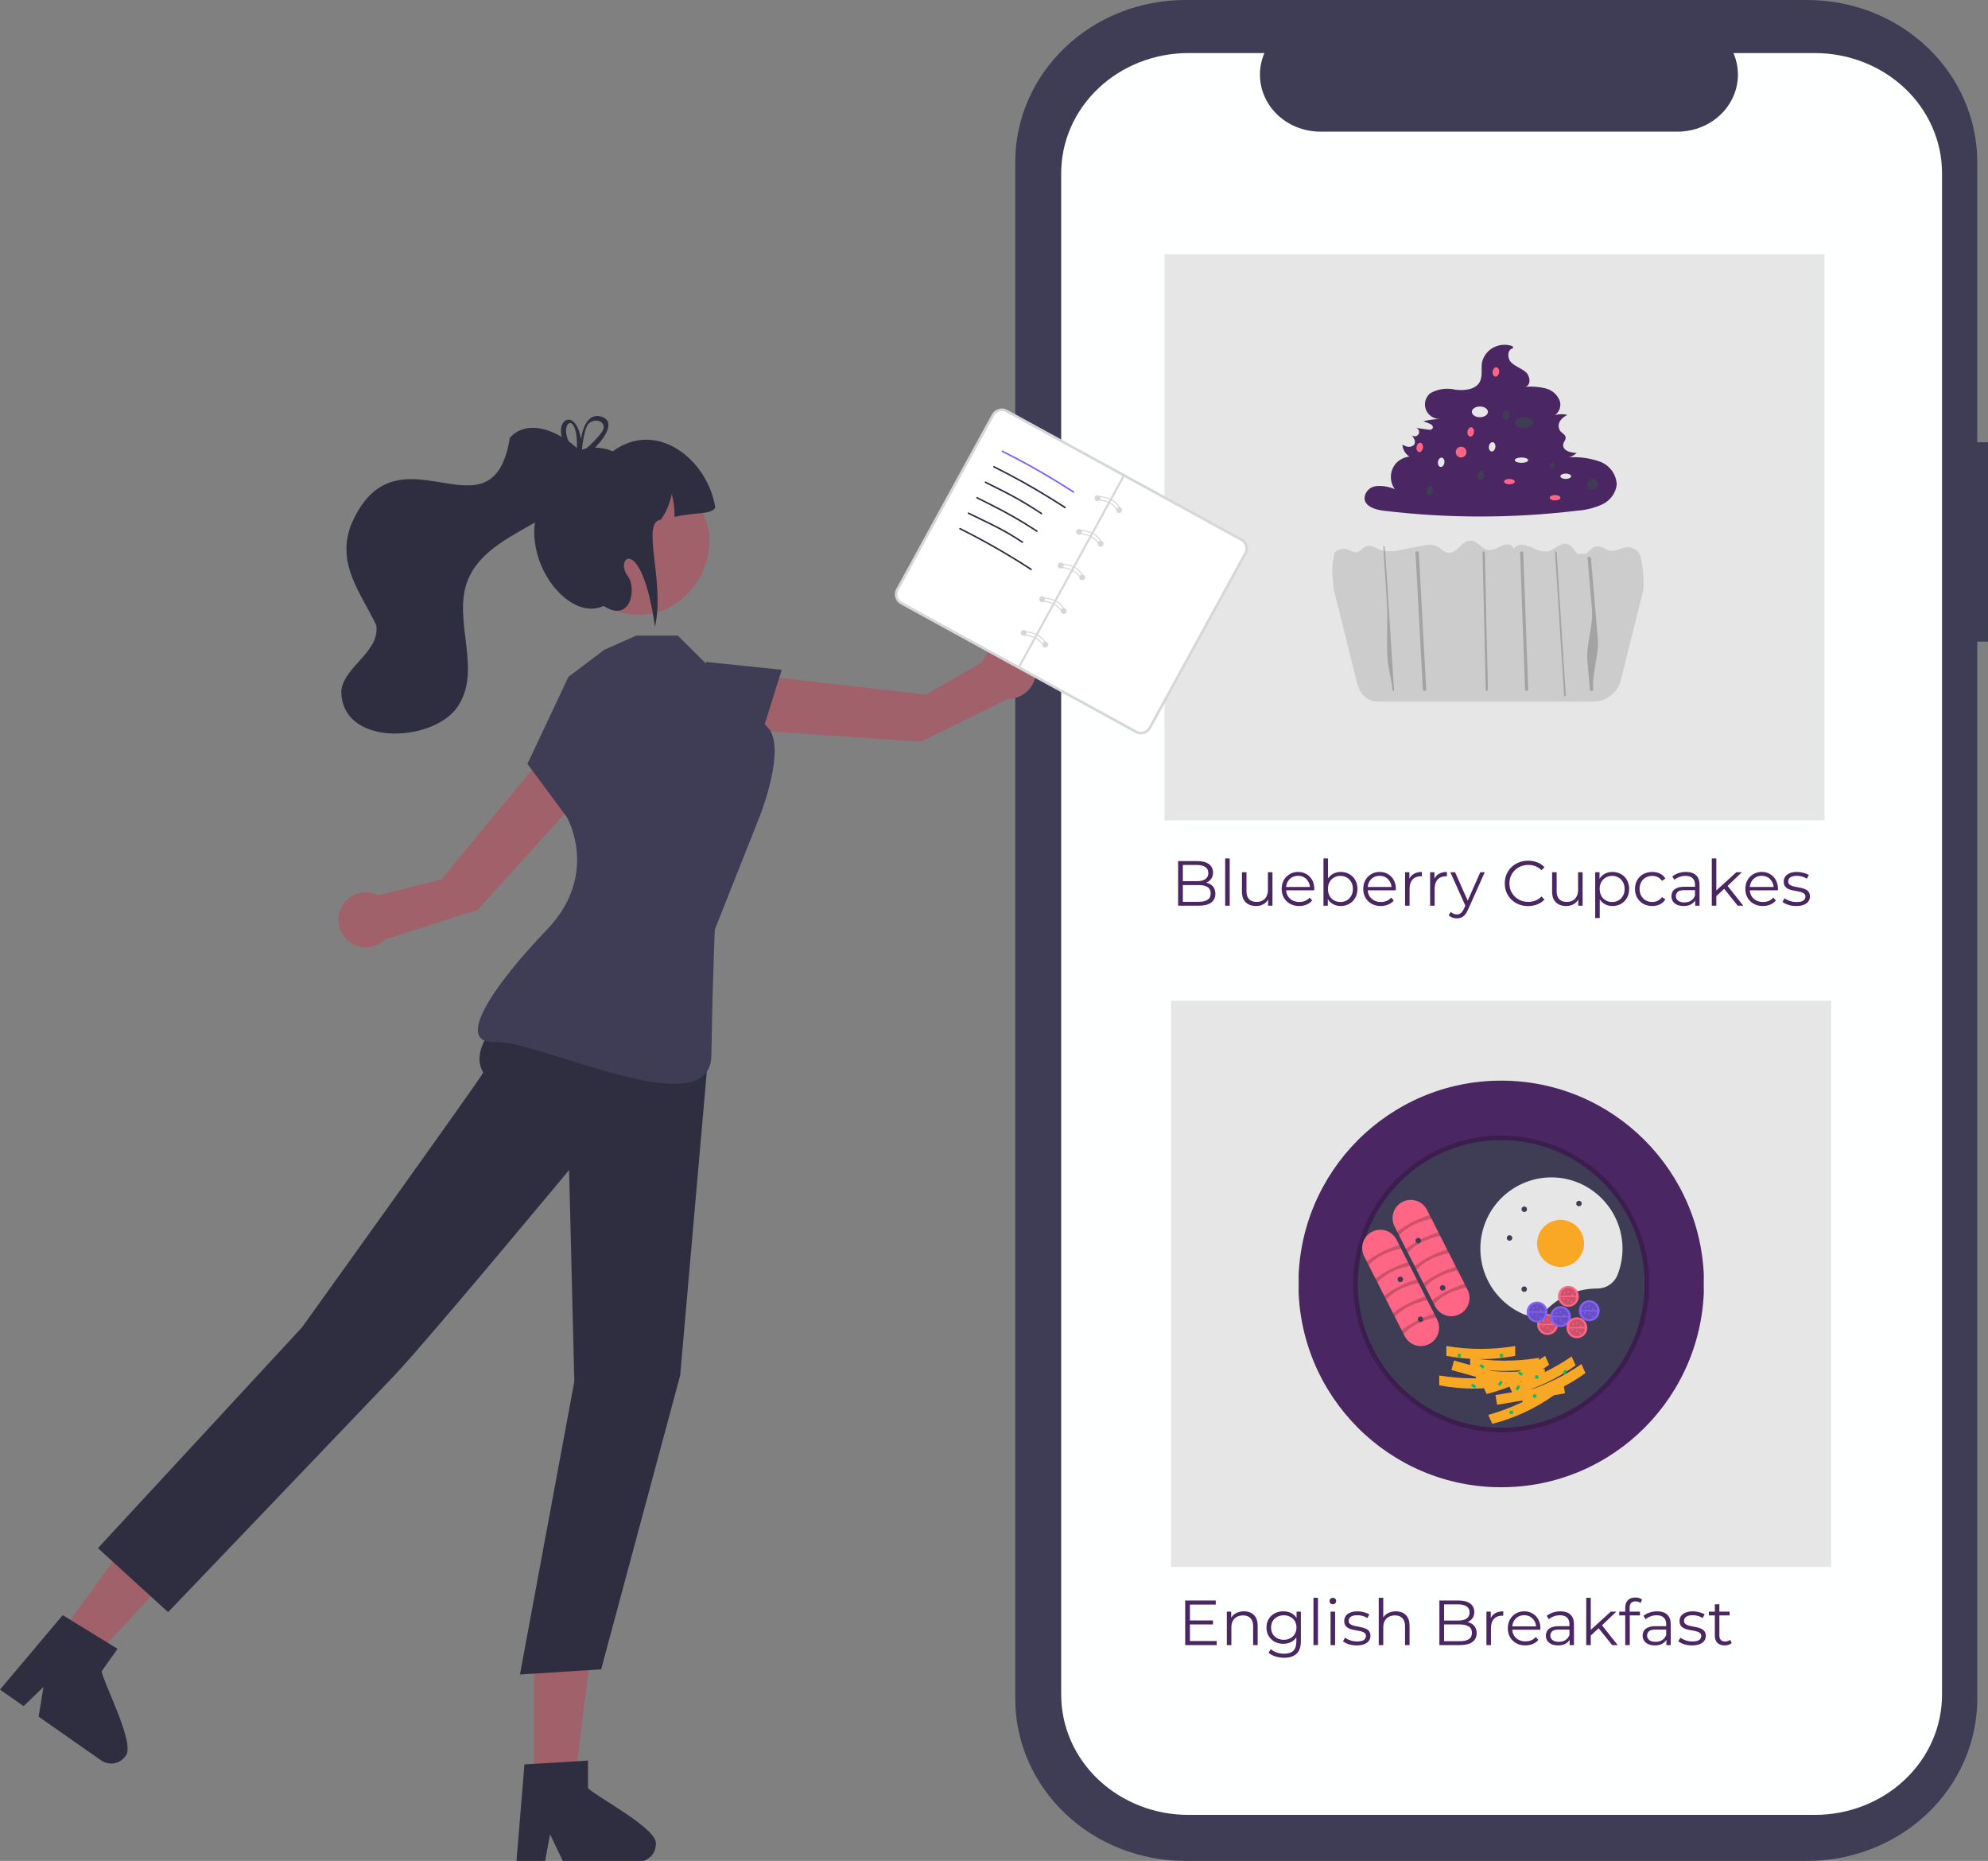 <svg width="562" height="526" viewBox="0 0 562 526" fill="none" xmlns="http://www.w3.org/2000/svg">
<rect x="0" y="0" width="562" height="526" fill="#808080" stroke="none"/>
<g clip-path="url(#clip0_2_435)">
<path d="M562 124.997H558.97V45.824C558.97 39.806 557.727 33.847 555.312 28.288C552.898 22.728 549.359 17.677 544.897 13.421C540.436 9.166 535.139 5.791 529.31 3.488C523.481 1.185 517.233 -1.80332e-05 510.923 2.05787e-10H335.046C328.737 -1.32876e-05 322.489 1.185 316.66 3.488C310.831 5.791 305.534 9.166 301.072 13.421C296.611 17.677 293.072 22.728 290.657 28.288C288.243 33.847 287 39.806 287 45.824V480.176C287 486.194 288.243 492.153 290.657 497.712C293.072 503.272 296.611 508.323 301.072 512.579C305.534 516.834 310.831 520.209 316.66 522.512C322.489 524.815 328.737 526 335.046 526H510.923C517.233 526 523.48 524.815 529.31 522.512C535.139 520.209 540.436 516.834 544.897 512.579C549.359 508.324 552.898 503.272 555.312 497.712C557.727 492.153 558.97 486.194 558.97 480.176V181.354H562V124.997Z" fill="#3F3D56"/>
<path d="M513.045 15H490.04C491.098 17.448 491.502 20.104 491.216 22.735C490.93 25.365 489.963 27.888 488.401 30.083C486.838 32.277 484.728 34.076 482.256 35.319C479.783 36.562 477.025 37.213 474.224 37.213H373.258C370.456 37.213 367.698 36.562 365.226 35.319C362.754 34.076 360.644 32.278 359.081 30.083C357.519 27.888 356.552 25.365 356.266 22.735C355.98 20.104 356.384 17.448 357.442 15H335.955C331.233 15 326.558 15.878 322.196 17.583C317.833 19.289 313.87 21.789 310.531 24.94C307.192 28.091 304.544 31.832 302.737 35.95C300.93 40.067 300 44.48 300 48.937V479.063C300 483.519 300.93 487.933 302.737 492.05C304.544 496.167 307.192 499.909 310.531 503.06C313.87 506.211 317.833 508.711 322.196 510.417C326.558 512.122 331.233 513 335.955 513H513.045C517.767 513 522.442 512.122 526.804 510.417C531.167 508.711 535.13 506.211 538.469 503.06C541.808 499.909 544.456 496.167 546.263 492.05C548.07 487.933 549 483.519 549 479.063V48.937C549 39.937 545.212 31.304 538.469 24.94C531.726 18.576 522.581 15 513.045 15Z" fill="#FEFFFF"/>
<path d="M515.788 71.843H329.193V231.881H515.788V71.843Z" fill="#E6E6E6"/>
<path d="M517.644 282.876H331.049V442.914H517.644V282.876Z" fill="#E6E6E6"/>
<g clip-path="url(#clip1_2_435)">
<path d="M424.389 420.386C456.05 420.386 481.717 394.657 481.717 362.919C481.717 331.181 456.05 305.453 424.389 305.453C392.727 305.453 367.061 331.181 367.061 362.919C367.061 394.657 392.727 420.386 424.389 420.386Z" fill="#4A2662"/>
<path opacity="0.2" d="M424.389 404.864C414.708 404.864 405.326 401.499 397.843 395.343C390.36 389.187 385.238 380.62 383.349 371.102C381.46 361.585 382.922 351.705 387.486 343.147C392.049 334.588 399.432 327.881 408.376 324.167C417.32 320.454 427.272 319.964 436.536 322.781C445.799 325.598 453.802 331.547 459.181 339.616C464.559 347.685 466.98 357.373 466.031 367.031C465.082 376.688 460.822 385.717 453.977 392.579C450.1 396.486 445.489 399.584 440.41 401.692C435.331 403.801 429.886 404.879 424.389 404.864ZM424.389 323.561C402.739 323.561 385.125 341.217 385.125 362.919C385.125 384.621 402.739 402.277 424.389 402.277C446.038 402.277 463.652 384.621 463.652 362.919C463.652 341.217 446.038 323.561 424.389 323.561Z" fill="black"/>
<path d="M424.39 403.571C446.787 403.571 464.943 385.37 464.943 362.919C464.943 340.468 446.787 322.268 424.39 322.268C401.992 322.268 383.836 340.468 383.836 362.919C383.836 385.37 401.992 403.571 424.39 403.571Z" fill="#3F3D56"/>
<path d="M394.231 346.664C393.923 346.061 393.738 345.402 393.684 344.726C393.631 344.05 393.711 343.37 393.919 342.726C394.128 342.081 394.462 341.483 394.901 340.968C395.34 340.452 395.876 340.029 396.479 339.721C397.082 339.413 397.739 339.228 398.413 339.175C399.088 339.122 399.766 339.203 400.409 339.413C401.052 339.623 401.647 339.958 402.161 340.399C402.675 340.84 403.097 341.378 403.404 341.982L414.861 364.535C415.169 365.139 415.354 365.798 415.408 366.474C415.461 367.149 415.381 367.829 415.172 368.474C414.964 369.119 414.63 369.716 414.191 370.232C413.752 370.747 413.215 371.171 412.613 371.479C412.01 371.786 411.353 371.972 410.678 372.025C410.004 372.078 409.326 371.997 408.683 371.787C408.04 371.577 407.444 371.242 406.931 370.801C406.417 370.36 405.995 369.822 405.688 369.218L394.231 346.664Z" fill="#FF6584"/>
<path opacity="0.2" d="M395.507 349.18L394.979 348.139C397.618 346.083 400.717 344.572 404.151 343.457L404.68 344.497C400.963 345.273 397.8 346.709 395.507 349.18Z" fill="black"/>
<path opacity="0.2" d="M397.976 354.038L397.447 352.997C400.086 350.941 403.185 349.429 406.62 348.314L407.149 349.355C403.432 350.131 400.269 351.567 397.976 354.038Z" fill="black"/>
<path opacity="0.2" d="M400.443 358.895L399.914 357.854C402.553 355.799 405.652 354.287 409.087 353.172L409.616 354.213C405.898 354.989 402.736 356.425 400.443 358.895Z" fill="black"/>
<path opacity="0.2" d="M402.912 363.753L402.383 362.712C405.022 360.656 408.121 359.145 411.555 358.03L412.084 359.07C408.367 359.846 405.205 361.282 402.912 363.753Z" fill="black"/>
<path opacity="0.2" d="M405.378 368.611L404.85 367.57C407.489 365.514 410.588 364.002 414.022 362.887L414.551 363.928C410.834 364.704 407.671 366.14 405.378 368.611Z" fill="black"/>
<path d="M385.635 355.108C385.327 354.504 385.142 353.845 385.088 353.169C385.035 352.493 385.115 351.814 385.324 351.169C385.533 350.524 385.866 349.927 386.305 349.411C386.745 348.896 387.281 348.472 387.883 348.165C388.486 347.857 389.143 347.671 389.818 347.619C390.492 347.566 391.17 347.646 391.813 347.856C392.456 348.066 393.051 348.401 393.565 348.842C394.079 349.283 394.501 349.821 394.808 350.425L406.265 372.978C406.883 374.198 406.992 375.613 406.57 376.913C406.147 378.213 405.227 379.292 404.012 379.912C402.796 380.533 401.385 380.644 400.087 380.222C398.79 379.8 397.713 378.879 397.092 377.661L385.635 355.108Z" fill="#FF6584"/>
<path opacity="0.2" d="M386.912 357.623L386.383 356.582C389.022 354.527 392.121 353.015 395.555 351.9L396.084 352.941C392.367 353.717 389.205 355.152 386.912 357.623Z" fill="black"/>
<path opacity="0.2" d="M389.38 362.481L388.852 361.44C391.491 359.384 394.59 357.872 398.024 356.757L398.553 357.798C394.836 358.574 391.673 360.01 389.38 362.481Z" fill="black"/>
<path opacity="0.2" d="M391.847 367.338L391.318 366.297C393.957 364.242 397.057 362.73 400.491 361.615L401.02 362.656C397.303 363.432 394.14 364.868 391.847 367.338Z" fill="black"/>
<path opacity="0.2" d="M394.316 372.196L393.787 371.155C396.426 369.1 399.525 367.588 402.96 366.473L403.489 367.514C399.771 368.29 396.609 369.725 394.316 372.196Z" fill="black"/>
<path opacity="0.2" d="M396.783 377.053L396.254 376.012C398.893 373.957 401.992 372.445 405.427 371.33L405.955 372.371C402.238 373.147 399.076 374.583 396.783 377.053Z" fill="black"/>
<path d="M451.486 364.213L451.522 364.213C452.757 364.223 453.965 363.86 454.99 363.172C456.016 362.483 456.81 361.501 457.27 360.353C458.217 357.956 458.694 355.398 458.675 352.819C458.611 341.906 449.753 332.953 438.867 332.802C434.231 332.737 429.715 334.281 426.085 337.172C422.455 340.064 419.933 344.124 418.949 348.666C417.964 353.208 418.576 357.951 420.682 362.092C422.788 366.233 426.257 369.517 430.502 371.387C431.624 371.885 432.869 372.031 434.076 371.807C435.282 371.583 436.392 370.998 437.262 370.13C439.126 368.252 441.342 366.762 443.784 365.746C446.225 364.73 448.843 364.209 451.486 364.213Z" fill="#E6E6E6"/>
<path d="M441.163 358.115C444.828 358.115 447.799 355.137 447.799 351.463C447.799 347.789 444.828 344.811 441.163 344.811C437.498 344.811 434.527 347.789 434.527 351.463C434.527 355.137 437.498 358.115 441.163 358.115Z" fill="#F9A825"/>
<path d="M426.741 350.715C427.172 350.715 427.523 350.364 427.523 349.931C427.523 349.498 427.172 349.147 426.741 349.147C426.309 349.147 425.959 349.498 425.959 349.931C425.959 350.364 426.309 350.715 426.741 350.715Z" fill="#3F3D56"/>
<path d="M400.934 351.454C401.366 351.454 401.716 351.103 401.716 350.67C401.716 350.238 401.366 349.887 400.934 349.887C400.502 349.887 400.152 350.238 400.152 350.67C400.152 351.103 400.502 351.454 400.934 351.454Z" fill="#3F3D56"/>
<path d="M430.907 342.593C431.339 342.593 431.689 342.243 431.689 341.81C431.689 341.377 431.339 341.026 430.907 341.026C430.475 341.026 430.125 341.377 430.125 341.81C430.125 342.243 430.475 342.593 430.907 342.593Z" fill="#3F3D56"/>
<path d="M430.885 365.181C431.317 365.181 431.667 364.83 431.667 364.397C431.667 363.965 431.317 363.614 430.885 363.614C430.454 363.614 430.104 363.965 430.104 364.397C430.104 364.83 430.454 365.181 430.885 365.181Z" fill="#3F3D56"/>
<path d="M446.37 340.975C446.801 340.975 447.151 340.624 447.151 340.191C447.151 339.759 446.801 339.408 446.37 339.408C445.938 339.408 445.588 339.759 445.588 340.191C445.588 340.624 445.938 340.975 446.37 340.975Z" fill="#3F3D56"/>
<path d="M395.862 362.409C396.294 362.409 396.644 362.058 396.644 361.626C396.644 361.193 396.294 360.842 395.862 360.842C395.43 360.842 395.08 361.193 395.08 361.626C395.08 362.058 395.43 362.409 395.862 362.409Z" fill="#3F3D56"/>
<path d="M401.577 373.681C402.008 373.681 402.358 373.33 402.358 372.897C402.358 372.465 402.008 372.114 401.577 372.114C401.145 372.114 400.795 372.465 400.795 372.897C400.795 373.33 401.145 373.681 401.577 373.681Z" fill="#3F3D56"/>
<path d="M437.477 377.332C439.106 377.332 440.426 376.008 440.426 374.376C440.426 372.743 439.106 371.419 437.477 371.419C435.848 371.419 434.527 372.743 434.527 374.376C434.527 376.008 435.848 377.332 437.477 377.332Z" fill="#FF6584"/>
<path opacity="0.2" d="M439.69 374.561C439.69 375.149 439.457 375.713 439.042 376.128C438.627 376.544 438.064 376.778 437.478 376.778C436.891 376.778 436.328 376.544 435.914 376.128C435.499 375.713 435.266 375.149 435.266 374.561" fill="black"/>
<path opacity="0.2" d="M435.266 374.191C435.266 373.603 435.499 373.039 435.914 372.623C436.328 372.207 436.891 371.973 437.478 371.973C438.064 371.973 438.627 372.207 439.042 372.623C439.457 373.039 439.69 373.603 439.69 374.191" fill="black"/>
<path d="M436.37 373.636C436.472 373.636 436.554 373.512 436.554 373.359C436.554 373.206 436.472 373.082 436.37 373.082C436.268 373.082 436.186 373.206 436.186 373.359C436.186 373.512 436.268 373.636 436.37 373.636Z" fill="#FF6584"/>
<path d="M437.477 373.267C437.579 373.267 437.662 373.143 437.662 372.99C437.662 372.837 437.579 372.713 437.477 372.713C437.375 372.713 437.293 372.837 437.293 372.99C437.293 373.143 437.375 373.267 437.477 373.267Z" fill="#FF6584"/>
<path d="M437.477 375.669C437.579 375.669 437.662 375.545 437.662 375.392C437.662 375.239 437.579 375.115 437.477 375.115C437.375 375.115 437.293 375.239 437.293 375.392C437.293 375.545 437.375 375.669 437.477 375.669Z" fill="#FF6584"/>
<path d="M438.583 374.191C438.685 374.191 438.767 374.067 438.767 373.914C438.767 373.761 438.685 373.636 438.583 373.636C438.481 373.636 438.398 373.761 438.398 373.914C438.398 374.067 438.481 374.191 438.583 374.191Z" fill="#FF6584"/>
<path d="M438.399 376.223C438.501 376.223 438.584 376.099 438.584 375.946C438.584 375.793 438.501 375.669 438.399 375.669C438.297 375.669 438.215 375.793 438.215 375.946C438.215 376.099 438.297 376.223 438.399 376.223Z" fill="#FF6584"/>
<path d="M436.186 375.299C436.288 375.299 436.371 375.175 436.371 375.022C436.371 374.869 436.288 374.745 436.186 374.745C436.084 374.745 436.002 374.869 436.002 375.022C436.002 375.175 436.084 375.299 436.186 375.299Z" fill="#FF6584"/>
<path d="M443.375 369.387C445.004 369.387 446.325 368.063 446.325 366.43C446.325 364.797 445.004 363.474 443.375 363.474C441.746 363.474 440.426 364.797 440.426 366.43C440.426 368.063 441.746 369.387 443.375 369.387Z" fill="#FF6584"/>
<path opacity="0.2" d="M445.588 366.615C445.588 367.203 445.355 367.767 444.94 368.183C444.525 368.598 443.963 368.832 443.376 368.832C442.789 368.832 442.227 368.598 441.812 368.183C441.397 367.767 441.164 367.203 441.164 366.615" fill="black"/>
<path opacity="0.2" d="M441.164 366.245C441.164 365.657 441.397 365.093 441.812 364.677C442.227 364.261 442.789 364.028 443.376 364.028C443.963 364.028 444.525 364.261 444.94 364.677C445.355 365.093 445.588 365.657 445.588 366.245" fill="black"/>
<path d="M442.27 365.691C442.372 365.691 442.455 365.567 442.455 365.414C442.455 365.261 442.372 365.137 442.27 365.137C442.168 365.137 442.086 365.261 442.086 365.414C442.086 365.567 442.168 365.691 442.27 365.691Z" fill="#FF6584"/>
<path d="M443.376 365.321C443.478 365.321 443.56 365.197 443.56 365.044C443.56 364.891 443.478 364.767 443.376 364.767C443.274 364.767 443.191 364.891 443.191 365.044C443.191 365.197 443.274 365.321 443.376 365.321Z" fill="#FF6584"/>
<path d="M443.376 367.724C443.478 367.724 443.56 367.599 443.56 367.446C443.56 367.293 443.478 367.169 443.376 367.169C443.274 367.169 443.191 367.293 443.191 367.446C443.191 367.599 443.274 367.724 443.376 367.724Z" fill="#FF6584"/>
<path d="M444.481 366.245C444.583 366.245 444.666 366.121 444.666 365.968C444.666 365.815 444.583 365.691 444.481 365.691C444.379 365.691 444.297 365.815 444.297 365.968C444.297 366.121 444.379 366.245 444.481 366.245Z" fill="#FF6584"/>
<path d="M444.298 368.278C444.399 368.278 444.482 368.154 444.482 368.001C444.482 367.848 444.399 367.724 444.298 367.724C444.196 367.724 444.113 367.848 444.113 368.001C444.113 368.154 444.196 368.278 444.298 368.278Z" fill="#FF6584"/>
<path d="M442.085 367.354C442.187 367.354 442.269 367.23 442.269 367.077C442.269 366.924 442.187 366.8 442.085 366.8C441.983 366.8 441.9 366.924 441.9 367.077C441.9 367.23 441.983 367.354 442.085 367.354Z" fill="#FF6584"/>
<path d="M449.274 373.452C450.902 373.452 452.223 372.128 452.223 370.495C452.223 368.862 450.902 367.539 449.274 367.539C447.645 367.539 446.324 368.862 446.324 370.495C446.324 372.128 447.645 373.452 449.274 373.452Z" fill="#8361F4"/>
<path opacity="0.2" d="M451.487 370.68C451.487 371.268 451.253 371.832 450.839 372.248C450.424 372.664 449.861 372.897 449.275 372.897C448.688 372.897 448.125 372.664 447.71 372.248C447.296 371.832 447.062 371.268 447.062 370.68" fill="black"/>
<path opacity="0.2" d="M447.062 370.31C447.062 369.722 447.296 369.158 447.71 368.742C448.125 368.327 448.688 368.093 449.275 368.093C449.861 368.093 450.424 368.327 450.839 368.742C451.253 369.158 451.487 369.722 451.487 370.31" fill="black"/>
<path d="M448.169 369.756C448.271 369.756 448.353 369.632 448.353 369.479C448.353 369.326 448.271 369.202 448.169 369.202C448.067 369.202 447.984 369.326 447.984 369.479C447.984 369.632 448.067 369.756 448.169 369.756Z" fill="#8361F4"/>
<path d="M449.274 369.387C449.376 369.387 449.459 369.263 449.459 369.109C449.459 368.956 449.376 368.832 449.274 368.832C449.172 368.832 449.09 368.956 449.09 369.109C449.09 369.263 449.172 369.387 449.274 369.387Z" fill="#8361F4"/>
<path d="M449.274 371.789C449.376 371.789 449.459 371.665 449.459 371.512C449.459 371.358 449.376 371.234 449.274 371.234C449.172 371.234 449.09 371.358 449.09 371.512C449.09 371.665 449.172 371.789 449.274 371.789Z" fill="#8361F4"/>
<path d="M450.38 370.31C450.481 370.31 450.564 370.186 450.564 370.033C450.564 369.88 450.481 369.756 450.38 369.756C450.278 369.756 450.195 369.88 450.195 370.033C450.195 370.186 450.278 370.31 450.38 370.31Z" fill="#8361F4"/>
<path d="M450.196 372.343C450.298 372.343 450.38 372.219 450.38 372.066C450.38 371.913 450.298 371.789 450.196 371.789C450.094 371.789 450.012 371.913 450.012 372.066C450.012 372.219 450.094 372.343 450.196 372.343Z" fill="#8361F4"/>
<path d="M447.983 371.419C448.085 371.419 448.167 371.295 448.167 371.142C448.167 370.989 448.085 370.865 447.983 370.865C447.881 370.865 447.799 370.989 447.799 371.142C447.799 371.295 447.881 371.419 447.983 371.419Z" fill="#8361F4"/>
<path d="M434.527 373.821C436.156 373.821 437.477 372.498 437.477 370.865C437.477 369.232 436.156 367.908 434.527 367.908C432.899 367.908 431.578 369.232 431.578 370.865C431.578 372.498 432.899 373.821 434.527 373.821Z" fill="#8361F4"/>
<path opacity="0.2" d="M436.74 371.05C436.74 371.638 436.507 372.202 436.093 372.617C435.678 373.033 435.115 373.267 434.528 373.267C433.942 373.267 433.379 373.033 432.964 372.617C432.549 372.202 432.316 371.638 432.316 371.05" fill="black"/>
<path opacity="0.2" d="M432.316 370.68C432.316 370.092 432.549 369.528 432.964 369.112C433.379 368.696 433.942 368.463 434.528 368.463C435.115 368.463 435.678 368.696 436.093 369.112C436.507 369.528 436.74 370.092 436.74 370.68" fill="black"/>
<path d="M433.421 370.126C433.522 370.126 433.605 370.002 433.605 369.848C433.605 369.695 433.522 369.571 433.421 369.571C433.319 369.571 433.236 369.695 433.236 369.848C433.236 370.002 433.319 370.126 433.421 370.126Z" fill="#8361F4"/>
<path d="M434.528 369.756C434.63 369.756 434.712 369.632 434.712 369.479C434.712 369.326 434.63 369.202 434.528 369.202C434.426 369.202 434.344 369.326 434.344 369.479C434.344 369.632 434.426 369.756 434.528 369.756Z" fill="#8361F4"/>
<path d="M434.528 372.158C434.63 372.158 434.712 372.034 434.712 371.881C434.712 371.728 434.63 371.604 434.528 371.604C434.426 371.604 434.344 371.728 434.344 371.881C434.344 372.034 434.426 372.158 434.528 372.158Z" fill="#8361F4"/>
<path d="M435.634 370.68C435.735 370.68 435.818 370.556 435.818 370.403C435.818 370.25 435.735 370.126 435.634 370.126C435.532 370.126 435.449 370.25 435.449 370.403C435.449 370.556 435.532 370.68 435.634 370.68Z" fill="#8361F4"/>
<path d="M435.45 372.713C435.552 372.713 435.634 372.588 435.634 372.435C435.634 372.282 435.552 372.158 435.45 372.158C435.348 372.158 435.266 372.282 435.266 372.435C435.266 372.588 435.348 372.713 435.45 372.713Z" fill="#8361F4"/>
<path d="M433.237 371.789C433.339 371.789 433.421 371.665 433.421 371.512C433.421 371.358 433.339 371.234 433.237 371.234C433.135 371.234 433.053 371.358 433.053 371.512C433.053 371.665 433.135 371.789 433.237 371.789Z" fill="#8361F4"/>
<path d="M441.164 375.115C442.793 375.115 444.114 373.791 444.114 372.158C444.114 370.525 442.793 369.202 441.164 369.202C439.535 369.202 438.215 370.525 438.215 372.158C438.215 373.791 439.535 375.115 441.164 375.115Z" fill="#8361F4"/>
<path opacity="0.2" d="M443.375 372.343C443.375 372.634 443.318 372.923 443.207 373.192C443.096 373.461 442.933 373.705 442.727 373.911C442.522 374.117 442.278 374.28 442.01 374.392C441.741 374.503 441.454 374.56 441.163 374.56C440.873 374.56 440.585 374.503 440.317 374.392C440.048 374.28 439.804 374.117 439.599 373.911C439.394 373.705 439.231 373.461 439.12 373.192C439.008 372.923 438.951 372.634 438.951 372.343" fill="black"/>
<path opacity="0.2" d="M438.951 371.973C438.951 371.682 439.008 371.394 439.12 371.125C439.231 370.856 439.394 370.611 439.599 370.406C439.804 370.2 440.048 370.036 440.317 369.925C440.585 369.813 440.873 369.756 441.163 369.756C441.454 369.756 441.741 369.813 442.01 369.925C442.278 370.036 442.522 370.2 442.727 370.406C442.933 370.611 443.096 370.856 443.207 371.125C443.318 371.394 443.375 371.682 443.375 371.973" fill="black"/>
<path d="M440.057 371.419C440.159 371.419 440.242 371.295 440.242 371.142C440.242 370.989 440.159 370.865 440.057 370.865C439.956 370.865 439.873 370.989 439.873 371.142C439.873 371.295 439.956 371.419 440.057 371.419Z" fill="#8361F4"/>
<path d="M441.163 371.049C441.265 371.049 441.347 370.925 441.347 370.772C441.347 370.619 441.265 370.495 441.163 370.495C441.061 370.495 440.979 370.619 440.979 370.772C440.979 370.925 441.061 371.049 441.163 371.049Z" fill="#8361F4"/>
<path d="M441.163 373.452C441.265 373.452 441.347 373.328 441.347 373.175C441.347 373.022 441.265 372.897 441.163 372.897C441.061 372.897 440.979 373.022 440.979 373.175C440.979 373.328 441.061 373.452 441.163 373.452Z" fill="#8361F4"/>
<path d="M442.27 371.974C442.372 371.974 442.455 371.849 442.455 371.696C442.455 371.543 442.372 371.419 442.27 371.419C442.168 371.419 442.086 371.543 442.086 371.696C442.086 371.849 442.168 371.974 442.27 371.974Z" fill="#8361F4"/>
<path d="M442.085 374.006C442.187 374.006 442.269 373.882 442.269 373.729C442.269 373.576 442.187 373.452 442.085 373.452C441.983 373.452 441.9 373.576 441.9 373.729C441.9 373.882 441.983 374.006 442.085 374.006Z" fill="#8361F4"/>
<path d="M439.874 373.082C439.976 373.082 440.058 372.958 440.058 372.805C440.058 372.652 439.976 372.528 439.874 372.528C439.772 372.528 439.689 372.652 439.689 372.805C439.689 372.958 439.772 373.082 439.874 373.082Z" fill="#8361F4"/>
<path d="M445.772 378.256C447.401 378.256 448.721 376.932 448.721 375.299C448.721 373.667 447.401 372.343 445.772 372.343C444.143 372.343 442.822 373.667 442.822 375.299C442.822 376.932 444.143 378.256 445.772 378.256Z" fill="#FF6584"/>
<path opacity="0.2" d="M447.985 375.484C447.985 376.072 447.752 376.636 447.337 377.052C446.922 377.468 446.359 377.702 445.773 377.702C445.186 377.702 444.623 377.468 444.208 377.052C443.794 376.636 443.561 376.072 443.561 375.484" fill="black"/>
<path opacity="0.2" d="M443.561 375.115C443.561 374.527 443.794 373.963 444.208 373.547C444.623 373.131 445.186 372.897 445.773 372.897C446.359 372.897 446.922 373.131 447.337 373.547C447.752 373.963 447.985 374.527 447.985 375.115" fill="black"/>
<path d="M444.667 374.56C444.769 374.56 444.851 374.436 444.851 374.283C444.851 374.13 444.769 374.006 444.667 374.006C444.565 374.006 444.482 374.13 444.482 374.283C444.482 374.436 444.565 374.56 444.667 374.56Z" fill="#FF6584"/>
<path d="M445.772 374.191C445.874 374.191 445.957 374.067 445.957 373.914C445.957 373.761 445.874 373.636 445.772 373.636C445.67 373.636 445.588 373.761 445.588 373.914C445.588 374.067 445.67 374.191 445.772 374.191Z" fill="#FF6584"/>
<path d="M445.772 376.593C445.874 376.593 445.957 376.469 445.957 376.316C445.957 376.163 445.874 376.039 445.772 376.039C445.67 376.039 445.588 376.163 445.588 376.316C445.588 376.469 445.67 376.593 445.772 376.593Z" fill="#FF6584"/>
<path d="M446.878 375.115C446.979 375.115 447.062 374.991 447.062 374.837C447.062 374.684 446.979 374.56 446.878 374.56C446.776 374.56 446.693 374.684 446.693 374.837C446.693 374.991 446.776 375.115 446.878 375.115Z" fill="#FF6584"/>
<path d="M446.694 377.147C446.796 377.147 446.878 377.023 446.878 376.87C446.878 376.717 446.796 376.593 446.694 376.593C446.592 376.593 446.51 376.717 446.51 376.87C446.51 377.023 446.592 377.147 446.694 377.147Z" fill="#FF6584"/>
<path d="M444.481 376.223C444.583 376.223 444.666 376.099 444.666 375.946C444.666 375.793 444.583 375.669 444.481 375.669C444.379 375.669 444.297 375.793 444.297 375.946C444.297 376.099 444.379 376.223 444.481 376.223Z" fill="#FF6584"/>
<path d="M407.842 364.812C408.274 364.812 408.624 364.461 408.624 364.028C408.624 363.595 408.274 363.244 407.842 363.244C407.411 363.244 407.061 363.595 407.061 364.028C407.061 364.461 407.411 364.812 407.842 364.812Z" fill="#3F3D56"/>
<path d="M429.093 392.472L410.318 387.253L411.038 384.575L429.813 389.795L429.093 392.472Z" fill="#F9A825"/>
<path d="M426.34 391.578C419.911 392.811 413.306 392.811 406.877 391.578V388.802C413.321 389.872 419.897 389.872 426.34 388.802V391.578Z" fill="#F9A825"/>
<path d="M428.342 383.249C421.913 384.483 415.308 384.483 408.879 383.249V380.473C415.323 381.544 421.899 381.544 428.342 380.473V383.249Z" fill="#F9A825"/>
<path d="M435.073 386.581C428.643 387.814 422.039 387.814 415.609 386.581V383.805C422.053 384.875 428.629 384.875 435.073 383.805V386.581Z" fill="#F9A825"/>
<path d="M436.71 389.727C430.28 390.96 423.676 390.96 417.246 389.727V386.951C423.69 388.021 430.266 388.021 436.71 386.951V389.727Z" fill="#F9A825"/>
<path d="M442.417 393.838L423.215 397.071L422.77 394.332L441.972 391.099L442.417 393.838Z" fill="#F9A825"/>
<path d="M439.547 394.194C434.224 398.041 428.224 400.846 421.862 402.462L420.723 399.94C427.029 398.17 433.003 395.377 438.408 391.671L439.547 394.194Z" fill="#F9A825"/>
<path d="M437.948 385.776C432.624 389.623 426.624 392.428 420.262 394.045L419.123 391.522C425.429 389.752 431.403 386.959 436.809 383.254L437.948 385.776Z" fill="#F9A825"/>
<path d="M445.432 385.944C440.108 389.791 434.108 392.596 427.747 394.213L426.607 391.69C432.913 389.92 438.888 387.127 444.293 383.422L445.432 385.944Z" fill="#F9A825"/>
<path d="M448.21 388.107C442.886 391.954 436.886 394.759 430.524 396.376L429.385 393.853C435.691 392.083 441.665 389.29 447.07 385.585L448.21 388.107Z" fill="#F9A825"/>
<path d="M424.941 382.691H424.02V383.615H424.941V382.691Z" fill="#00BF71"/>
<path d="M427.707 398.767H426.785V399.691H427.707V398.767Z" fill="#00BF71"/>
<path d="M412.961 382.691H412.039V383.615H412.961V382.691Z" fill="#00BF71"/>
<path d="M434.344 394.147H433.422V395.071H434.344V394.147Z" fill="#00BF71"/>
<path d="M434.896 388.789H433.975V389.712H434.896V388.789Z" fill="#00BF71"/>
<path d="M419.693 386.259L418.625 385.533L418.211 386.144L419.279 386.871L419.693 386.259Z" fill="#00BF71"/>
<path d="M430.568 388.291L429.5 387.565L429.086 388.177L430.154 388.903L430.568 388.291Z" fill="#00BF71"/>
<path d="M417.296 391.802L416.229 391.076L415.815 391.688L416.882 392.414L417.296 391.802Z" fill="#00BF71"/>
<path d="M424.055 391.749L424.779 390.678L424.169 390.263L423.445 391.334L424.055 391.749Z" fill="#00BF71"/>
<path d="M429.033 393.042L429.758 391.972L429.148 391.557L428.423 392.627L429.033 393.042Z" fill="#00BF71"/>
<path d="M442.307 388.607L443.031 387.537L442.421 387.122L441.697 388.192L442.307 388.607Z" fill="#00BF71"/>
</g>
<path d="M448.773 192.263H392.544C391.033 192.263 382.71 187.932 382.71 182.589V151.865C382.441 128.626 459.786 127.105 460.078 151.865V182.589C460.078 187.932 454.204 192.263 448.773 192.263Z" fill="#E6E6E6"/>
<path d="M452.244 130.46C449.479 129.495 446.543 129.084 443.612 129.253C444.396 129 445.116 128.588 445.726 128.045C445.19 128.024 444.657 127.954 444.135 127.836C443.559 127.73 443.017 127.493 442.553 127.145C442.086 126.786 441.837 126.222 441.89 125.644C441.996 124.938 442.673 124.356 442.603 123.645C442.524 122.831 441.56 122.434 441.044 121.789C440.399 120.79 440.51 119.494 441.316 118.613C441.807 118.056 442.406 117.602 443.08 117.276C441.942 116.99 440.747 117.007 439.618 117.325C440.828 116.411 441.365 114.883 440.986 113.437C440.347 111.637 438.83 110.266 436.942 109.782C435.079 109.324 433.151 109.172 431.237 109.332C432.864 108.845 432.619 106.358 431.375 105.225C430.132 104.091 428.353 103.618 427.18 102.415C426.008 101.211 426.103 98.643 427.792 98.443L427.584 97.856C424.22 96.631 420.473 98.298 419.217 101.581C419.109 101.861 419.022 102.15 418.957 102.443C418.647 104.324 419.224 106.405 418.256 108.06C417.022 110.171 414.028 110.409 411.549 110.176C409.115 109.567 406.534 109.91 404.357 111.133C402.556 112.596 402.313 115.206 403.812 116.962C404.645 117.937 405.889 118.486 407.189 118.451C405.558 118.462 403.935 118.671 402.357 119.073L403.877 119.648C404.215 119.75 404.527 119.921 404.792 120.149C405.059 120.389 405.141 120.767 404.996 121.091C404.753 121.521 404.125 121.506 403.628 121.433L400.323 120.948C400.981 121.162 401.336 121.855 401.116 122.497C400.897 123.138 400.187 123.484 399.529 123.27C399.361 123.215 399.206 123.126 399.075 123.009C399.415 123.395 399.688 123.833 399.883 124.305C400.078 124.786 400.02 125.329 399.73 125.761C399.058 126.362 398.069 126.479 397.269 126.053C397 125.953 396.73 125.835 396.457 125.728C396.463 125.821 396.47 125.914 396.481 126.008C396.664 127.246 397.371 128.353 398.431 129.058C396.933 129.229 395.553 129.937 394.562 131.046C392.842 133.13 392.738 136.071 394.307 138.265C392.64 137.546 390.813 137.251 388.998 137.407C387.131 137.631 385.733 139.183 385.744 141.018C386.045 143.265 388.897 144.087 391.203 144.365C409.33 146.542 427.663 146.54 445.79 144.359C448.252 144.196 450.664 143.598 452.907 142.593C455.176 141.545 456.737 139.438 457.045 137.008C456.947 134.079 455.053 131.496 452.244 130.46Z" fill="#4A2662"/>
<path d="M463.887 157.654C463.483 155.903 461.923 154.665 460.129 154.673C458.42 154.718 456.892 155.941 455.214 155.673C453.821 155.451 452.726 154.232 451.325 154.419C450.041 154.589 449.351 155.846 448.393 156.522H445.934C444.977 155.767 444.507 154.238 443.18 153.809C441.18 153.163 439.576 155.423 437.482 155.823C436.27 155.958 435.045 155.724 433.968 155.151C432.913 154.577 431.768 154.189 430.583 154.003C429.518 153.843 428.456 154.31 427.853 155.203C427.918 154.564 427.089 153.937 426.246 153.896C425.305 153.931 424.39 154.213 423.592 154.715C422.792 155.217 421.866 155.482 420.922 155.48C418.83 155.298 417.804 152.849 415.701 152.822C413.053 152.789 411.994 156.568 409.375 156.245C408.013 156.078 407.279 154.839 406.065 154.31C404.776 153.913 403.401 153.9 402.105 154.271L395.912 155.432C394.097 155.935 392.182 155.953 390.358 155.487C389.029 155.006 387.739 153.963 386.369 154.36C385.176 154.705 384.594 156.044 383.331 156.114C382.524 156.011 381.746 155.745 381.046 155.33C379.707 154.855 378.214 155.232 377.26 156.287C376.566 159.117 376.454 162.058 376.93 164.932C376.911 165.545 376.959 166.158 377.074 166.76L383.303 191.732C384.035 195.562 385.925 198.331 389.818 198.331H450.357C454.25 198.331 457.594 195.562 458.326 191.732L464.555 166.76C464.567 166.696 464.575 166.631 464.586 166.567C464.733 163.578 464.498 160.583 463.887 157.654Z" fill="#CCCCCC"/>
<path opacity="0.2" d="M391.053 154.602L392.06 170.376C392.395 175.634 391.899 180.819 392.234 186.077C392.423 189.039 393.444 192.073 393.633 195.034C393.655 195.383 394.108 195.386 394.086 195.034L393.08 179.26L392.073 163.486L391.507 154.602C391.485 154.253 391.031 154.25 391.053 154.602Z" fill="black"/>
<path opacity="0.2" d="M400.155 156.114L400.971 171.311L401.787 186.507L402.245 195.039C402.263 195.382 403.207 195.383 403.188 195.039L402.372 179.842L401.556 164.645L401.098 156.114C401.079 155.771 400.136 155.77 400.155 156.114Z" fill="black"/>
<path opacity="0.2" d="M419.117 156.12L419.463 171.339L419.807 186.466L420.002 195.033C420.008 195.184 420.154 195.302 420.329 195.297C420.495 195.292 420.629 195.176 420.634 195.033L420.288 179.814L419.944 164.687L419.749 156.12C419.744 155.969 419.597 155.851 419.422 155.856C419.256 155.861 419.123 155.977 419.117 156.12Z" fill="black"/>
<path opacity="0.2" d="M429.738 156.111L430.286 171.319L430.833 186.527L431.139 195.04C431.147 195.187 431.35 195.302 431.592 195.297C431.821 195.292 432.006 195.18 432.014 195.04L431.467 179.832L430.919 164.624L430.613 156.111C430.603 155.964 430.399 155.85 430.157 155.856C429.93 155.862 429.748 155.973 429.738 156.111Z" fill="black"/>
<path opacity="0.2" d="M439.598 156.12L440.603 171.919L441.605 187.672L442.17 196.55C442.192 196.9 442.653 196.903 442.631 196.55L441.626 180.751L440.624 164.998L440.059 156.12C440.037 155.77 439.576 155.767 439.598 156.12Z" fill="black"/>
<path opacity="0.2" d="M448.79 157.64L450.035 172.237C450.45 177.103 448.341 181.968 448.756 186.834L449.455 195.03C449.485 195.385 450.432 195.387 450.401 195.03C449.986 190.164 452.096 185.299 451.681 180.433L450.436 165.837L449.737 157.64C449.707 157.285 448.76 157.283 448.79 157.64Z" fill="black"/>
<path d="M418.36 117.933C419.616 117.933 420.635 117.253 420.635 116.416C420.635 115.578 419.616 114.899 418.36 114.899C417.103 114.899 416.084 115.578 416.084 116.416C416.084 117.253 417.103 117.933 418.36 117.933Z" fill="#E6E6E6"/>
<path d="M430.876 120.967C432.342 120.967 433.53 120.287 433.53 119.45C433.53 118.612 432.342 117.933 430.876 117.933C429.409 117.933 428.221 118.612 428.221 119.45C428.221 120.287 429.409 120.967 430.876 120.967Z" fill="#3F3D56"/>
<path d="M413.05 129.31C413.888 129.31 414.567 128.631 414.567 127.793C414.567 126.955 413.888 126.276 413.05 126.276C412.212 126.276 411.533 126.955 411.533 127.793C411.533 128.631 412.212 129.31 413.05 129.31Z" fill="#FF6584"/>
<path d="M430.117 130.827C431.164 130.827 432.013 130.487 432.013 130.068C432.013 129.649 431.164 129.31 430.117 129.31C429.07 129.31 428.221 129.649 428.221 130.068C428.221 130.487 429.07 130.827 430.117 130.827Z" fill="#E6E6E6"/>
<path d="M438.841 132.344C439.259 132.344 439.599 132.004 439.599 131.585C439.599 131.166 439.259 130.827 438.841 130.827C438.422 130.827 438.082 131.166 438.082 131.585C438.082 132.004 438.422 132.344 438.841 132.344Z" fill="#3F3D56"/>
<path d="M426.703 136.894C427.54 136.894 428.22 136.555 428.22 136.136C428.22 135.717 427.54 135.377 426.703 135.377C425.865 135.377 425.186 135.717 425.186 136.136C425.186 136.555 425.865 136.894 426.703 136.894Z" fill="#FF6584"/>
<path d="M442.632 135.378C443.47 135.378 444.149 135.038 444.149 134.619C444.149 134.2 443.47 133.861 442.632 133.861C441.794 133.861 441.115 134.2 441.115 134.619C441.115 135.038 441.794 135.378 442.632 135.378Z" fill="#E6E6E6"/>
<path d="M450.218 138.411C451.056 138.411 451.735 137.732 451.735 136.894C451.735 136.057 451.056 135.377 450.218 135.377C449.38 135.377 448.701 136.057 448.701 136.894C448.701 137.732 449.38 138.411 450.218 138.411Z" fill="#3F3D56"/>
<path d="M439.599 141.445C440.437 141.445 441.116 141.106 441.116 140.687C441.116 140.268 440.437 139.928 439.599 139.928C438.761 139.928 438.082 140.268 438.082 140.687C438.082 141.106 438.761 141.445 439.599 141.445Z" fill="#FF6584"/>
<path d="M408.33 130.799C408.43 130.074 408.102 129.43 407.597 129.361C407.093 129.291 406.603 129.823 406.503 130.548C406.403 131.273 406.731 131.917 407.236 131.986C407.74 132.056 408.23 131.524 408.33 130.799Z" fill="#E6E6E6"/>
<path d="M405.129 138.85C405.229 138.125 404.901 137.481 404.396 137.412C403.892 137.342 403.402 137.874 403.302 138.599C403.202 139.324 403.53 139.968 404.034 140.037C404.539 140.107 405.029 139.575 405.129 138.85Z" fill="#3F3D56"/>
<path d="M402.277 126.593C402.377 125.868 402.049 125.224 401.545 125.154C401.04 125.085 400.55 125.616 400.45 126.341C400.351 127.066 400.678 127.71 401.183 127.78C401.687 127.849 402.177 127.318 402.277 126.593Z" fill="#FF6584"/>
<path d="M422.736 126.423C422.836 125.698 422.508 125.054 422.004 124.985C421.499 124.915 421.009 125.447 420.909 126.172C420.81 126.897 421.137 127.541 421.642 127.61C422.146 127.68 422.636 127.149 422.736 126.423Z" fill="#E6E6E6"/>
<path d="M419.531 134.474C419.631 133.749 419.303 133.105 418.799 133.036C418.294 132.966 417.804 133.498 417.704 134.223C417.604 134.948 417.932 135.592 418.437 135.661C418.941 135.731 419.431 135.2 419.531 134.474Z" fill="#3F3D56"/>
<path d="M416.683 122.216C416.783 121.491 416.455 120.847 415.951 120.778C415.446 120.708 414.957 121.24 414.857 121.965C414.757 122.69 415.085 123.334 415.589 123.403C416.093 123.473 416.583 122.941 416.683 122.216Z" fill="#FF6584"/>
<path d="M426.642 117.513C426.742 116.788 426.414 116.144 425.91 116.074C425.405 116.005 424.916 116.536 424.816 117.261C424.716 117.986 425.044 118.631 425.548 118.7C426.053 118.77 426.542 118.238 426.642 117.513Z" fill="#3F3D56"/>
<path d="M423.801 105.26C423.9 104.535 423.572 103.89 423.068 103.821C422.564 103.751 422.074 104.283 421.974 105.008C421.874 105.733 422.202 106.377 422.706 106.447C423.211 106.516 423.701 105.985 423.801 105.26Z" fill="#FF6584"/>
<path d="M210.192 206.241L216.053 191.095L261.698 196.33L277.7 187.202C279.118 183.132 283.558 180.975 287.618 182.383C291.678 183.792 293.82 188.233 292.402 192.303C291.292 195.49 288.263 197.607 284.896 197.549L260.294 209.694L210.192 206.241Z" fill="#A0616A"/>
<path d="M199.588 187.103L221 189.32L215.178 207.899L198.675 208.911L199.588 187.103Z" fill="#3F3D56"/>
<path d="M151.029 504.36H162.399L167.809 460.731H151.027L151.029 504.36Z" fill="#A0616A"/>
<path d="M166.234 505.425V497.648L163.245 497.833L151.078 498.56L148.262 498.734L146.109 524.779L145.994 526.175H154.067L154.326 524.788L155.499 518.486L158.526 524.788L159.189 526.175H180.592C183.242 526.158 185.386 523.992 185.397 521.317C186.301 517.061 168.502 507.859 166.234 505.425Z" fill="#2F2E41"/>
<path d="M15.938 463.483L25.343 469.961L55.374 437.571L41.492 428.01L15.938 463.483Z" fill="#A0616A"/>
<path d="M28.735 472.395L33.229 466.059L30.649 464.478L20.16 458.025L17.729 456.536L0.898 476.51L-0.004 477.581L6.677 482.256L7.693 481.277L12.305 476.82L11.168 483.709L10.916 485.223L28.628 497.617C30.831 499.138 33.856 498.614 35.411 496.442C38.618 493.497 29.206 475.692 28.735 472.395Z" fill="#2F2E41"/>
<path d="M168.649 220.067L153.992 213.221L124.762 248.567L106.958 253.067C103.132 251.118 98.45 252.638 96.5 256.46C94.55 260.283 96.071 264.961 99.896 266.91C102.892 268.436 106.53 267.864 108.913 265.493L134.984 257.214L168.649 220.067Z" fill="#A0616A"/>
<path d="M154.307 276.986C154.307 276.986 130.255 292.702 136.615 303.145C136.834 303.505 85.382 375.183 85.382 375.183L27.686 437.599L47.519 455.691C47.519 455.691 102.33 398.419 111.525 388.751C120.72 379.084 160.883 330.718 160.883 330.718L162.36 390.49L146.985 473.317L169.942 471.856L192.286 388.76L200.533 294.634L154.307 276.986Z" fill="#2F2E41"/>
<path d="M170.869 183.646L160.695 191.311L149.099 215.915L160.25 230.97C160.25 230.97 169.63 247.13 154.616 262.781C139.601 278.431 128.072 295.146 140.09 294.549C152.107 293.953 200.778 318.562 201.099 298.4C201.419 278.238 202.067 262.781 202.067 262.781L214.828 230.606C214.828 230.606 222.43 211.413 217.092 205.667C211.755 199.922 204.608 192.58 204.608 192.58L191.612 179.66H179.876L170.869 183.646Z" fill="#3F3D56"/>
<path d="M190.072 136.101C213.124 149.106 194.2 183.418 170.718 171.2C147.667 158.196 166.591 123.883 190.072 136.101Z" fill="#A0616A"/>
<path d="M202.21 143.535C200.606 145.592 197.254 144.628 190.69 146.095C190.705 143.902 190.447 141.716 189.925 139.585C189.436 142.224 188.366 144.725 186.789 146.911C181.09 147.534 188.077 164.598 185.158 177.143C181.398 150.676 173.49 157.61 177.485 162.86C180.043 166.221 178.338 176.303 170.664 171.262C158.003 177.191 139.971 147.736 159.957 133.923C159.599 126.456 168.03 125.276 173.222 127.572C185.822 118.323 200.216 130.174 202.21 143.535Z" fill="#2F2E41"/>
<path d="M144.144 123.723C139.077 154.786 111.919 118.01 99.15 148.579C95.135 159.65 102.023 167.569 106.381 176.758C107.375 184.309 97.523 188.141 96.491 195.092C96.203 211.028 121.988 210.053 129.197 199.999C136.603 189.473 127.759 175.352 132.21 164.055C138.468 148.37 163.914 148.253 166.131 130.005C161.838 123.909 150.293 116.927 144.144 123.723Z" fill="#2F2E41"/>
<path d="M164.493 127.1C164.328 127.168 164.163 127.236 164.016 127.312H164.007C163.869 127.38 163.73 127.448 163.592 127.524C163.574 127.533 163.566 127.541 163.548 127.55C163.366 127.38 163.184 127.211 162.994 127.041C162.945 127.317 162.956 127.6 163.029 127.872L163.054 127.974C163.228 128.152 163.41 128.321 163.6 128.499C163.774 128.372 163.938 128.236 164.111 128.109C164.215 128.024 164.319 127.94 164.432 127.855C164.449 127.634 164.475 127.38 164.501 127.1L164.493 127.1ZM169.708 117.673C165.844 116.808 164.597 121.751 164.224 124.133C162.821 115.486 156.981 118.207 159 124.108C159.643 125.855 160.656 127.449 161.972 128.788C162.154 128.991 162.353 129.194 162.561 129.398C162.327 130.585 163.505 130.28 165.099 129.186C166.276 128.367 167.365 127.432 168.348 126.397C171.527 123.133 174.005 118.767 169.708 117.673ZM169.829 122.539C168.637 124.044 167.3 125.432 165.835 126.685C165.376 127.092 164.908 127.482 164.432 127.855C164.423 127.931 164.423 127.999 164.415 128.058C164.381 128.141 164.341 128.22 164.293 128.296C163.808 129.152 163.262 128.686 163.054 127.974C163.037 127.948 163.011 127.923 162.994 127.897C162.302 127.198 161.699 126.417 161.201 125.575C157.622 119.504 163.384 115.376 163.098 126.711C163.045 126.815 163.01 126.926 162.994 127.041C162.945 127.317 162.956 127.6 163.029 127.872L163.054 127.974C163.228 128.152 163.41 128.321 163.6 128.499C163.774 128.372 163.938 128.236 164.111 128.109C164.215 128.024 164.319 127.94 164.432 127.855C164.449 127.634 164.475 127.38 164.501 127.1L164.501 127.092C164.727 124.82 165.342 120.734 166.477 119.623C168.972 117.749 172.203 119.776 169.829 122.539ZM164.493 127.1C164.328 127.168 164.163 127.236 164.016 127.312H164.007C163.869 127.38 163.73 127.448 163.592 127.524C163.574 127.533 163.566 127.541 163.548 127.55C163.366 127.38 163.184 127.211 162.994 127.041C162.945 127.317 162.956 127.6 163.029 127.872L163.054 127.974C163.228 128.152 163.41 128.321 163.6 128.499C163.774 128.372 163.938 128.236 164.111 128.109C164.215 128.024 164.319 127.94 164.432 127.855C164.449 127.634 164.475 127.38 164.501 127.1L164.493 127.1Z" fill="#2F2E41"/>
<path d="M351.134 152.241L284.751 115.854C283.203 115.006 281.259 115.573 280.41 117.121L253.359 166.466C252.51 168.015 253.078 169.958 254.626 170.807L321.01 207.194C322.558 208.043 324.502 207.476 325.351 205.927L352.401 156.582C353.25 155.034 352.683 153.09 351.134 152.241Z" fill="#D7D7D8"/>
<path d="M284.398 116.499C283.207 115.846 281.707 116.284 281.054 117.475L254.004 166.818C253.352 168.009 253.789 169.509 254.98 170.162L321.363 206.549C322.554 207.201 324.054 206.764 324.707 205.573L351.757 156.229C352.41 155.039 351.972 153.539 350.781 152.886L284.398 116.499Z" fill="white"/>
<path d="M318.018 134.517L317.504 134.235L287.706 188.591L288.22 188.873L318.018 134.517Z" fill="#D7D7D8"/>
<path d="M309.854 141.55C310.256 141.771 310.76 141.624 310.981 141.222C311.201 140.819 311.054 140.315 310.652 140.094C310.25 139.874 309.745 140.021 309.525 140.423C309.304 140.825 309.452 141.33 309.854 141.55Z" fill="#D7D7D8"/>
<path d="M315.967 144.901C316.369 145.121 316.874 144.974 317.094 144.572C317.315 144.17 317.167 143.665 316.765 143.445C316.363 143.225 315.858 143.372 315.638 143.774C315.418 144.176 315.565 144.681 315.967 144.901Z" fill="#D7D7D8"/>
<path d="M304.639 151.064C305.041 151.284 305.546 151.137 305.766 150.735C305.986 150.333 305.839 149.828 305.437 149.608C305.035 149.387 304.53 149.534 304.31 149.937C304.089 150.339 304.237 150.843 304.639 151.064Z" fill="#D7D7D8"/>
<path d="M310.752 154.414C311.154 154.635 311.659 154.487 311.879 154.085C312.1 153.683 311.952 153.179 311.55 152.958C311.148 152.738 310.644 152.885 310.423 153.287C310.203 153.689 310.35 154.194 310.752 154.414Z" fill="#D7D7D8"/>
<path d="M299.424 160.576C299.826 160.796 300.331 160.649 300.551 160.247C300.772 159.845 300.624 159.34 300.222 159.12C299.82 158.899 299.315 159.046 299.095 159.448C298.875 159.851 299.022 160.355 299.424 160.576Z" fill="#D7D7D8"/>
<path d="M305.537 163.926C305.939 164.147 306.444 164 306.664 163.597C306.885 163.195 306.738 162.691 306.335 162.47C305.933 162.25 305.429 162.397 305.208 162.799C304.988 163.201 305.135 163.706 305.537 163.926Z" fill="#D7D7D8"/>
<path d="M294.209 170.089C294.611 170.309 295.116 170.162 295.336 169.76C295.557 169.358 295.409 168.853 295.007 168.633C294.605 168.413 294.101 168.56 293.88 168.962C293.66 169.364 293.807 169.869 294.209 170.089Z" fill="#D7D7D8"/>
<path d="M300.322 173.44C300.725 173.66 301.229 173.513 301.45 173.111C301.67 172.709 301.523 172.204 301.121 171.984C300.719 171.763 300.214 171.91 299.993 172.312C299.773 172.715 299.92 173.219 300.322 173.44Z" fill="#D7D7D8"/>
<path d="M288.994 179.601C289.396 179.821 289.901 179.674 290.121 179.272C290.342 178.87 290.195 178.365 289.793 178.145C289.39 177.925 288.886 178.072 288.665 178.474C288.445 178.876 288.592 179.381 288.994 179.601Z" fill="#D7D7D8"/>
<path d="M295.108 182.952C295.51 183.172 296.014 183.025 296.235 182.623C296.455 182.221 296.308 181.716 295.906 181.496C295.504 181.275 294.999 181.423 294.779 181.825C294.558 182.227 294.705 182.731 295.108 182.952Z" fill="#D7D7D8"/>
<path d="M310.505 140.523L310.489 140.23C310.534 140.227 314.967 140.041 316.742 143.662L316.478 143.792C314.788 140.345 310.546 140.52 310.505 140.523Z" fill="#D7D7D8"/>
<path d="M310.014 141.416L309.999 141.123C310.044 141.12 314.476 140.934 316.252 144.555L315.988 144.685C314.298 141.238 310.056 141.413 310.014 141.416Z" fill="#D7D7D8"/>
<path d="M305.266 150.077L305.251 149.784C305.296 149.782 309.728 149.596 311.504 153.217L311.24 153.347C309.55 149.9 305.308 150.075 305.266 150.077Z" fill="#D7D7D8"/>
<path d="M304.776 150.972L304.761 150.679C304.806 150.676 309.238 150.49 311.014 154.111L310.75 154.241C309.06 150.794 304.818 150.969 304.776 150.972Z" fill="#D7D7D8"/>
<path d="M300.03 159.632L300.015 159.339C300.06 159.336 304.492 159.15 306.268 162.771L306.004 162.901C304.313 159.455 300.071 159.63 300.03 159.632Z" fill="#D7D7D8"/>
<path d="M299.54 160.526L299.524 160.233C299.569 160.231 304 160.044 305.777 163.665L305.513 163.796C303.823 160.349 299.581 160.524 299.54 160.526Z" fill="#D7D7D8"/>
<path d="M294.792 169.186L294.776 168.893C294.821 168.891 299.254 168.704 301.029 172.325L300.765 172.455C299.074 169.01 294.833 169.184 294.792 169.186Z" fill="#D7D7D8"/>
<path d="M294.301 170.08L294.286 169.787C294.331 169.785 298.762 169.598 300.539 173.22L300.275 173.35C298.585 169.903 294.343 170.078 294.301 170.08Z" fill="#D7D7D8"/>
<path d="M289.553 178.741L289.538 178.448C289.583 178.445 294.015 178.259 295.791 181.88L295.528 182.009C293.838 178.562 289.596 178.737 289.554 178.74L289.553 178.741Z" fill="#D7D7D8"/>
<path d="M289.063 179.635L289.048 179.342C289.093 179.339 293.525 179.153 295.301 182.774L295.037 182.903C293.347 179.456 289.105 179.631 289.064 179.634L289.063 179.635Z" fill="#D7D7D8"/>
<path d="M283.271 127.761C285.975 129.111 288.65 130.52 291.292 131.989C293.934 133.457 296.501 134.959 299.053 136.531C300.507 137.425 301.948 138.337 303.378 139.268C303.616 139.424 303.827 139.035 303.59 138.882C301.056 137.233 298.486 135.642 295.882 134.107C293.278 132.573 290.681 131.122 288.033 129.716C286.526 128.917 285.009 128.135 283.482 127.374C283.23 127.248 283.016 127.633 283.27 127.761L283.271 127.761Z" fill="#8361F4"/>
<path d="M280.873 132.135C283.577 133.485 286.252 134.894 288.894 136.362C291.536 137.831 294.103 139.333 296.655 140.904C298.109 141.799 299.549 142.711 300.979 143.642C301.217 143.798 301.429 143.409 301.191 143.255C298.658 141.607 296.088 140.016 293.484 138.481C290.88 136.946 288.283 135.496 285.635 134.09C284.127 133.29 282.61 132.509 281.084 131.748C280.831 131.621 280.618 132.007 280.872 132.134L280.873 132.135Z" fill="#2F2E43"/>
<path d="M278.475 136.508C280.671 137.602 282.874 138.686 285.046 139.828C286.904 140.804 288.728 141.843 290.517 142.939C291.793 143.72 293.053 144.527 294.309 145.342C294.547 145.498 294.758 145.109 294.521 144.956C292.465 143.618 290.391 142.309 288.263 141.089C286.442 140.045 284.579 139.076 282.706 138.13C281.369 137.456 280.029 136.789 278.687 136.121C278.435 135.995 278.222 136.38 278.475 136.508Z" fill="#2F2E43"/>
<path d="M276.078 140.881C278.401 142.041 280.729 143.197 283.025 144.411C285.08 145.498 287.105 146.643 289.092 147.852C290.415 148.658 291.723 149.487 293.022 150.333C293.26 150.489 293.472 150.101 293.234 149.947C291.057 148.531 288.854 147.157 286.6 145.871C284.58 144.717 282.52 143.635 280.446 142.582C279.064 141.88 277.677 141.189 276.29 140.497C276.038 140.37 275.825 140.756 276.078 140.883L276.078 140.881Z" fill="#2F2E43"/>
<path d="M273.681 145.253C275.794 146.308 277.93 147.314 280.051 148.351C281.804 149.208 283.528 150.118 285.206 151.112C286.464 151.856 287.7 152.638 288.924 153.434C289.162 153.59 289.373 153.201 289.136 153.048C287.159 151.762 285.155 150.52 283.078 149.402C281.359 148.476 279.596 147.639 277.837 146.794C276.519 146.16 275.202 145.519 273.893 144.867C273.64 144.74 273.426 145.127 273.681 145.253Z" fill="#2F2E43"/>
<path d="M271.283 149.626C273.987 150.976 276.662 152.385 279.304 153.854C281.946 155.322 284.513 156.824 287.065 158.396C288.519 159.29 289.959 160.202 291.389 161.133C291.628 161.289 291.839 160.9 291.601 160.747C289.068 159.098 286.498 157.507 283.894 155.972C281.29 154.438 278.693 152.987 276.045 151.581C274.538 150.782 273.02 150 271.494 149.239C271.241 149.112 271.028 149.498 271.282 149.626L271.283 149.626Z" fill="#2F2E43"/>
<path d="M333.052 256V243.4H338.488C339.892 243.4 340.978 243.682 341.746 244.246C342.526 244.81 342.916 245.608 342.916 246.64C342.916 247.324 342.754 247.9 342.43 248.368C342.118 248.836 341.686 249.19 341.134 249.43C340.594 249.67 340 249.79 339.352 249.79L339.658 249.358C340.462 249.358 341.152 249.484 341.728 249.736C342.316 249.976 342.772 250.342 343.096 250.834C343.42 251.314 343.582 251.914 343.582 252.634C343.582 253.702 343.186 254.53 342.394 255.118C341.614 255.706 340.432 256 338.848 256H333.052ZM334.384 254.902H338.83C339.934 254.902 340.78 254.716 341.368 254.344C341.956 253.96 342.25 253.354 342.25 252.526C342.25 251.71 341.956 251.116 341.368 250.744C340.78 250.36 339.934 250.168 338.83 250.168H334.24V249.07H338.398C339.406 249.07 340.186 248.878 340.738 248.494C341.302 248.11 341.584 247.54 341.584 246.784C341.584 246.016 341.302 245.446 340.738 245.074C340.186 244.69 339.406 244.498 338.398 244.498H334.384V254.902ZM346.352 256V242.644H347.63V256H346.352ZM355.092 256.09C354.288 256.09 353.586 255.94 352.986 255.64C352.386 255.34 351.918 254.89 351.582 254.29C351.258 253.69 351.096 252.94 351.096 252.04V246.55H352.374V251.896C352.374 252.904 352.62 253.666 353.112 254.182C353.616 254.686 354.318 254.938 355.218 254.938C355.878 254.938 356.448 254.806 356.928 254.542C357.42 254.266 357.792 253.87 358.044 253.354C358.308 252.838 358.44 252.22 358.44 251.5V246.55H359.718V256H358.494V253.408L358.692 253.876C358.392 254.572 357.924 255.118 357.288 255.514C356.664 255.898 355.932 256.09 355.092 256.09ZM367.294 256.09C366.31 256.09 365.446 255.886 364.702 255.478C363.958 255.058 363.376 254.488 362.956 253.768C362.536 253.036 362.326 252.202 362.326 251.266C362.326 250.33 362.524 249.502 362.92 248.782C363.328 248.062 363.88 247.498 364.576 247.09C365.284 246.67 366.076 246.46 366.952 246.46C367.84 246.46 368.626 246.664 369.31 247.072C370.006 247.468 370.552 248.032 370.948 248.764C371.344 249.484 371.542 250.318 371.542 251.266C371.542 251.326 371.536 251.392 371.524 251.464C371.524 251.524 371.524 251.59 371.524 251.662H363.298V250.708H370.84L370.336 251.086C370.336 250.402 370.186 249.796 369.886 249.268C369.598 248.728 369.202 248.308 368.698 248.008C368.194 247.708 367.612 247.558 366.952 247.558C366.304 247.558 365.722 247.708 365.206 248.008C364.69 248.308 364.288 248.728 364 249.268C363.712 249.808 363.568 250.426 363.568 251.122V251.32C363.568 252.04 363.724 252.676 364.036 253.228C364.36 253.768 364.804 254.194 365.368 254.506C365.944 254.806 366.598 254.956 367.33 254.956C367.906 254.956 368.44 254.854 368.932 254.65C369.436 254.446 369.868 254.134 370.228 253.714L370.948 254.542C370.528 255.046 370 255.43 369.364 255.694C368.74 255.958 368.05 256.09 367.294 256.09ZM379.021 256.09C378.193 256.09 377.449 255.904 376.789 255.532C376.129 255.148 375.607 254.596 375.223 253.876C374.839 253.156 374.647 252.286 374.647 251.266C374.647 250.234 374.839 249.364 375.223 248.656C375.619 247.936 376.147 247.39 376.807 247.018C377.467 246.646 378.205 246.46 379.021 246.46C379.921 246.46 380.725 246.664 381.433 247.072C382.153 247.468 382.717 248.026 383.125 248.746C383.533 249.466 383.737 250.306 383.737 251.266C383.737 252.214 383.533 253.054 383.125 253.786C382.717 254.506 382.153 255.07 381.433 255.478C380.725 255.886 379.921 256.09 379.021 256.09ZM374.143 256V242.644H375.421V249.34L375.241 251.248L375.367 253.156V256H374.143ZM378.931 254.956C379.603 254.956 380.203 254.806 380.731 254.506C381.259 254.194 381.679 253.762 381.991 253.21C382.303 252.646 382.459 251.998 382.459 251.266C382.459 250.522 382.303 249.874 381.991 249.322C381.679 248.77 381.259 248.344 380.731 248.044C380.203 247.732 379.603 247.576 378.931 247.576C378.259 247.576 377.653 247.732 377.113 248.044C376.585 248.344 376.165 248.77 375.853 249.322C375.553 249.874 375.403 250.522 375.403 251.266C375.403 251.998 375.553 252.646 375.853 253.21C376.165 253.762 376.585 254.194 377.113 254.506C377.653 254.806 378.259 254.956 378.931 254.956ZM390.357 256.09C389.373 256.09 388.509 255.886 387.765 255.478C387.021 255.058 386.439 254.488 386.019 253.768C385.599 253.036 385.389 252.202 385.389 251.266C385.389 250.33 385.587 249.502 385.983 248.782C386.391 248.062 386.943 247.498 387.639 247.09C388.347 246.67 389.139 246.46 390.015 246.46C390.903 246.46 391.689 246.664 392.373 247.072C393.069 247.468 393.615 248.032 394.011 248.764C394.407 249.484 394.605 250.318 394.605 251.266C394.605 251.326 394.599 251.392 394.587 251.464C394.587 251.524 394.587 251.59 394.587 251.662H386.361V250.708H393.903L393.399 251.086C393.399 250.402 393.249 249.796 392.949 249.268C392.661 248.728 392.265 248.308 391.761 248.008C391.257 247.708 390.675 247.558 390.015 247.558C389.367 247.558 388.785 247.708 388.269 248.008C387.753 248.308 387.351 248.728 387.063 249.268C386.775 249.808 386.631 250.426 386.631 251.122V251.32C386.631 252.04 386.787 252.676 387.099 253.228C387.423 253.768 387.867 254.194 388.431 254.506C389.007 254.806 389.661 254.956 390.393 254.956C390.969 254.956 391.503 254.854 391.995 254.65C392.499 254.446 392.931 254.134 393.291 253.714L394.011 254.542C393.591 255.046 393.063 255.43 392.427 255.694C391.803 255.958 391.113 256.09 390.357 256.09ZM397.206 256V246.55H398.43V249.124L398.304 248.674C398.568 247.954 399.012 247.408 399.636 247.036C400.26 246.652 401.034 246.46 401.958 246.46V247.702C401.91 247.702 401.862 247.702 401.814 247.702C401.766 247.69 401.718 247.684 401.67 247.684C400.674 247.684 399.894 247.99 399.33 248.602C398.766 249.202 398.484 250.06 398.484 251.176V256H397.206ZM404.29 256V246.55H405.514V249.124L405.388 248.674C405.652 247.954 406.096 247.408 406.72 247.036C407.344 246.652 408.118 246.46 409.042 246.46V247.702C408.994 247.702 408.946 247.702 408.898 247.702C408.85 247.69 408.802 247.684 408.754 247.684C407.758 247.684 406.978 247.99 406.414 248.602C405.85 249.202 405.568 250.06 405.568 251.176V256H404.29ZM411.85 259.582C411.406 259.582 410.98 259.51 410.572 259.366C410.176 259.222 409.834 259.006 409.546 258.718L410.14 257.764C410.38 257.992 410.638 258.166 410.914 258.286C411.202 258.418 411.52 258.484 411.868 258.484C412.288 258.484 412.648 258.364 412.948 258.124C413.26 257.896 413.554 257.488 413.83 256.9L414.442 255.514L414.586 255.316L418.474 246.55H419.734L415 257.134C414.736 257.746 414.442 258.232 414.118 258.592C413.806 258.952 413.464 259.204 413.092 259.348C412.72 259.504 412.306 259.582 411.85 259.582ZM414.37 256.27L410.014 246.55H411.346L415.198 255.226L414.37 256.27ZM431.987 256.108C431.039 256.108 430.163 255.952 429.359 255.64C428.555 255.316 427.859 254.866 427.271 254.29C426.683 253.714 426.221 253.036 425.885 252.256C425.561 251.476 425.399 250.624 425.399 249.7C425.399 248.776 425.561 247.924 425.885 247.144C426.221 246.364 426.683 245.686 427.271 245.11C427.871 244.534 428.573 244.09 429.377 243.778C430.181 243.454 431.057 243.292 432.005 243.292C432.917 243.292 433.775 243.448 434.579 243.76C435.383 244.06 436.061 244.516 436.613 245.128L435.767 245.974C435.251 245.446 434.681 245.068 434.057 244.84C433.433 244.6 432.761 244.48 432.041 244.48C431.285 244.48 430.583 244.612 429.935 244.876C429.287 245.128 428.723 245.494 428.243 245.974C427.763 246.442 427.385 246.994 427.109 247.63C426.845 248.254 426.713 248.944 426.713 249.7C426.713 250.456 426.845 251.152 427.109 251.788C427.385 252.412 427.763 252.964 428.243 253.444C428.723 253.912 429.287 254.278 429.935 254.542C430.583 254.794 431.285 254.92 432.041 254.92C432.761 254.92 433.433 254.8 434.057 254.56C434.681 254.32 435.251 253.936 435.767 253.408L436.613 254.254C436.061 254.866 435.383 255.328 434.579 255.64C433.775 255.952 432.911 256.108 431.987 256.108ZM442.772 256.09C441.968 256.09 441.266 255.94 440.666 255.64C440.066 255.34 439.598 254.89 439.262 254.29C438.938 253.69 438.776 252.94 438.776 252.04V246.55H440.054V251.896C440.054 252.904 440.3 253.666 440.792 254.182C441.296 254.686 441.998 254.938 442.898 254.938C443.558 254.938 444.128 254.806 444.608 254.542C445.1 254.266 445.472 253.87 445.724 253.354C445.988 252.838 446.12 252.22 446.12 251.5V246.55H447.398V256H446.174V253.408L446.372 253.876C446.072 254.572 445.604 255.118 444.968 255.514C444.344 255.898 443.612 256.09 442.772 256.09ZM455.838 256.09C455.022 256.09 454.284 255.904 453.624 255.532C452.964 255.148 452.436 254.602 452.04 253.894C451.656 253.174 451.464 252.298 451.464 251.266C451.464 250.234 451.656 249.364 452.04 248.656C452.424 247.936 452.946 247.39 453.606 247.018C454.266 246.646 455.01 246.46 455.838 246.46C456.738 246.46 457.542 246.664 458.25 247.072C458.97 247.468 459.534 248.032 459.942 248.764C460.35 249.484 460.554 250.318 460.554 251.266C460.554 252.226 460.35 253.066 459.942 253.786C459.534 254.506 458.97 255.07 458.25 255.478C457.542 255.886 456.738 256.09 455.838 256.09ZM450.96 259.492V246.55H452.184V249.394L452.058 251.284L452.238 253.192V259.492H450.96ZM455.748 254.956C456.42 254.956 457.02 254.806 457.548 254.506C458.076 254.194 458.496 253.762 458.808 253.21C459.12 252.646 459.276 251.998 459.276 251.266C459.276 250.534 459.12 249.892 458.808 249.34C458.496 248.788 458.076 248.356 457.548 248.044C457.02 247.732 456.42 247.576 455.748 247.576C455.076 247.576 454.47 247.732 453.93 248.044C453.402 248.356 452.982 248.788 452.67 249.34C452.37 249.892 452.22 250.534 452.22 251.266C452.22 251.998 452.37 252.646 452.67 253.21C452.982 253.762 453.402 254.194 453.93 254.506C454.47 254.806 455.076 254.956 455.748 254.956ZM467.083 256.09C466.147 256.09 465.307 255.886 464.563 255.478C463.831 255.058 463.255 254.488 462.835 253.768C462.415 253.036 462.205 252.202 462.205 251.266C462.205 250.318 462.415 249.484 462.835 248.764C463.255 248.044 463.831 247.48 464.563 247.072C465.307 246.664 466.147 246.46 467.083 246.46C467.887 246.46 468.613 246.616 469.261 246.928C469.909 247.24 470.419 247.708 470.791 248.332L469.837 248.98C469.513 248.5 469.111 248.146 468.631 247.918C468.151 247.69 467.629 247.576 467.065 247.576C466.393 247.576 465.787 247.732 465.247 248.044C464.707 248.344 464.281 248.77 463.969 249.322C463.657 249.874 463.501 250.522 463.501 251.266C463.501 252.01 463.657 252.658 463.969 253.21C464.281 253.762 464.707 254.194 465.247 254.506C465.787 254.806 466.393 254.956 467.065 254.956C467.629 254.956 468.151 254.842 468.631 254.614C469.111 254.386 469.513 254.038 469.837 253.57L470.791 254.218C470.419 254.83 469.909 255.298 469.261 255.622C468.613 255.934 467.887 256.09 467.083 256.09ZM479.224 256V253.912L479.17 253.57V250.078C479.17 249.274 478.942 248.656 478.486 248.224C478.042 247.792 477.376 247.576 476.488 247.576C475.876 247.576 475.294 247.678 474.742 247.882C474.19 248.086 473.722 248.356 473.338 248.692L472.762 247.738C473.242 247.33 473.818 247.018 474.49 246.802C475.162 246.574 475.87 246.46 476.614 246.46C477.838 246.46 478.78 246.766 479.44 247.378C480.112 247.978 480.448 248.896 480.448 250.132V256H479.224ZM475.966 256.09C475.258 256.09 474.64 255.976 474.112 255.748C473.596 255.508 473.2 255.184 472.924 254.776C472.648 254.356 472.51 253.876 472.51 253.336C472.51 252.844 472.624 252.4 472.852 252.004C473.092 251.596 473.476 251.272 474.004 251.032C474.544 250.78 475.264 250.654 476.164 250.654H479.422V251.608H476.2C475.288 251.608 474.652 251.77 474.292 252.094C473.944 252.418 473.77 252.82 473.77 253.3C473.77 253.84 473.98 254.272 474.4 254.596C474.82 254.92 475.408 255.082 476.164 255.082C476.884 255.082 477.502 254.92 478.018 254.596C478.546 254.26 478.93 253.78 479.17 253.156L479.458 254.038C479.218 254.662 478.798 255.16 478.198 255.532C477.61 255.904 476.866 256.09 475.966 256.09ZM484.927 253.552L484.963 251.914L490.849 246.55H492.415L488.257 250.528L487.537 251.14L484.927 253.552ZM483.919 256V242.644H485.197V256H483.919ZM491.245 256L487.303 251.086L488.131 250.096L492.811 256H491.245ZM498.374 256.09C497.39 256.09 496.526 255.886 495.782 255.478C495.038 255.058 494.456 254.488 494.036 253.768C493.616 253.036 493.406 252.202 493.406 251.266C493.406 250.33 493.604 249.502 494 248.782C494.408 248.062 494.96 247.498 495.656 247.09C496.364 246.67 497.156 246.46 498.032 246.46C498.92 246.46 499.706 246.664 500.39 247.072C501.086 247.468 501.632 248.032 502.028 248.764C502.424 249.484 502.622 250.318 502.622 251.266C502.622 251.326 502.616 251.392 502.604 251.464C502.604 251.524 502.604 251.59 502.604 251.662H494.378V250.708H501.92L501.416 251.086C501.416 250.402 501.266 249.796 500.966 249.268C500.678 248.728 500.282 248.308 499.778 248.008C499.274 247.708 498.692 247.558 498.032 247.558C497.384 247.558 496.802 247.708 496.286 248.008C495.77 248.308 495.368 248.728 495.08 249.268C494.792 249.808 494.648 250.426 494.648 251.122V251.32C494.648 252.04 494.804 252.676 495.116 253.228C495.44 253.768 495.884 254.194 496.448 254.506C497.024 254.806 497.678 254.956 498.41 254.956C498.986 254.956 499.52 254.854 500.012 254.65C500.516 254.446 500.948 254.134 501.308 253.714L502.028 254.542C501.608 255.046 501.08 255.43 500.444 255.694C499.82 255.958 499.13 256.09 498.374 256.09ZM507.761 256.09C506.981 256.09 506.243 255.982 505.547 255.766C504.851 255.538 504.305 255.256 503.909 254.92L504.485 253.912C504.869 254.2 505.361 254.452 505.961 254.668C506.561 254.872 507.191 254.974 507.851 254.974C508.751 254.974 509.399 254.836 509.795 254.56C510.191 254.272 510.389 253.894 510.389 253.426C510.389 253.078 510.275 252.808 510.047 252.616C509.831 252.412 509.543 252.262 509.183 252.166C508.823 252.058 508.421 251.968 507.977 251.896C507.533 251.824 507.089 251.74 506.645 251.644C506.213 251.548 505.817 251.41 505.457 251.23C505.097 251.038 504.803 250.78 504.575 250.456C504.359 250.132 504.251 249.7 504.251 249.16C504.251 248.644 504.395 248.182 504.683 247.774C504.971 247.366 505.391 247.048 505.943 246.82C506.507 246.58 507.191 246.46 507.995 246.46C508.607 246.46 509.219 246.544 509.831 246.712C510.443 246.868 510.947 247.078 511.343 247.342L510.785 248.368C510.365 248.08 509.915 247.876 509.435 247.756C508.955 247.624 508.475 247.558 507.995 247.558C507.143 247.558 506.513 247.708 506.105 248.008C505.709 248.296 505.511 248.668 505.511 249.124C505.511 249.484 505.619 249.766 505.835 249.97C506.063 250.174 506.357 250.336 506.717 250.456C507.089 250.564 507.491 250.654 507.923 250.726C508.367 250.798 508.805 250.888 509.237 250.996C509.681 251.092 510.083 251.23 510.443 251.41C510.815 251.578 511.109 251.824 511.325 252.148C511.553 252.46 511.667 252.874 511.667 253.39C511.667 253.942 511.511 254.422 511.199 254.83C510.899 255.226 510.455 255.538 509.867 255.766C509.291 255.982 508.589 256.09 507.761 256.09Z" fill="#4A2662"/>
<path d="M336.24 458.034H342.9V459.168H336.24V458.034ZM336.384 463.848H343.962V465H335.052V452.4H343.692V453.552H336.384V463.848ZM351.647 455.46C352.415 455.46 353.087 455.61 353.663 455.91C354.251 456.198 354.707 456.642 355.031 457.242C355.367 457.842 355.535 458.598 355.535 459.51V465H354.257V459.636C354.257 458.64 354.005 457.89 353.501 457.386C353.009 456.87 352.313 456.612 351.413 456.612C350.741 456.612 350.153 456.75 349.649 457.026C349.157 457.29 348.773 457.68 348.497 458.196C348.233 458.7 348.101 459.312 348.101 460.032V465H346.823V455.55H348.047V458.142L347.849 457.656C348.149 456.972 348.629 456.438 349.289 456.054C349.949 455.658 350.735 455.46 351.647 455.46ZM363.019 468.582C362.155 468.582 361.327 468.456 360.535 468.204C359.743 467.952 359.101 467.592 358.609 467.124L359.257 466.152C359.701 466.548 360.247 466.86 360.895 467.088C361.555 467.328 362.251 467.448 362.983 467.448C364.183 467.448 365.065 467.166 365.629 466.602C366.193 466.05 366.475 465.186 366.475 464.01V461.652L366.655 460.032L366.529 458.412V455.55H367.753V463.848C367.753 465.48 367.351 466.674 366.547 467.43C365.755 468.198 364.579 468.582 363.019 468.582ZM362.785 464.64C361.885 464.64 361.075 464.448 360.355 464.064C359.635 463.668 359.065 463.122 358.645 462.426C358.237 461.73 358.033 460.932 358.033 460.032C358.033 459.132 358.237 458.34 358.645 457.656C359.065 456.96 359.635 456.42 360.355 456.036C361.075 455.652 361.885 455.46 362.785 455.46C363.625 455.46 364.381 455.634 365.053 455.982C365.725 456.33 366.259 456.846 366.655 457.53C367.051 458.214 367.249 459.048 367.249 460.032C367.249 461.016 367.051 461.85 366.655 462.534C366.259 463.218 365.725 463.74 365.053 464.1C364.381 464.46 363.625 464.64 362.785 464.64ZM362.911 463.506C363.607 463.506 364.225 463.362 364.765 463.074C365.305 462.774 365.731 462.366 366.043 461.85C366.355 461.322 366.511 460.716 366.511 460.032C366.511 459.348 366.355 458.748 366.043 458.232C365.731 457.716 365.305 457.314 364.765 457.026C364.225 456.726 363.607 456.576 362.911 456.576C362.227 456.576 361.609 456.726 361.057 457.026C360.517 457.314 360.091 457.716 359.779 458.232C359.479 458.748 359.329 459.348 359.329 460.032C359.329 460.716 359.479 461.322 359.779 461.85C360.091 462.366 360.517 462.774 361.057 463.074C361.609 463.362 362.227 463.506 362.911 463.506ZM371.309 465V451.644H372.587V465H371.309ZM376.143 465V455.55H377.421V465H376.143ZM376.791 453.462C376.527 453.462 376.305 453.372 376.125 453.192C375.945 453.012 375.855 452.796 375.855 452.544C375.855 452.292 375.945 452.082 376.125 451.914C376.305 451.734 376.527 451.644 376.791 451.644C377.055 451.644 377.277 451.728 377.457 451.896C377.637 452.064 377.727 452.274 377.727 452.526C377.727 452.79 377.637 453.012 377.457 453.192C377.289 453.372 377.067 453.462 376.791 453.462ZM383.515 465.09C382.735 465.09 381.997 464.982 381.301 464.766C380.605 464.538 380.059 464.256 379.663 463.92L380.239 462.912C380.623 463.2 381.115 463.452 381.715 463.668C382.315 463.872 382.945 463.974 383.605 463.974C384.505 463.974 385.153 463.836 385.549 463.56C385.945 463.272 386.143 462.894 386.143 462.426C386.143 462.078 386.029 461.808 385.801 461.616C385.585 461.412 385.297 461.262 384.937 461.166C384.577 461.058 384.175 460.968 383.731 460.896C383.287 460.824 382.843 460.74 382.399 460.644C381.967 460.548 381.571 460.41 381.211 460.23C380.851 460.038 380.557 459.78 380.329 459.456C380.113 459.132 380.005 458.7 380.005 458.16C380.005 457.644 380.149 457.182 380.437 456.774C380.725 456.366 381.145 456.048 381.697 455.82C382.261 455.58 382.945 455.46 383.749 455.46C384.361 455.46 384.973 455.544 385.585 455.712C386.197 455.868 386.701 456.078 387.097 456.342L386.539 457.368C386.119 457.08 385.669 456.876 385.189 456.756C384.709 456.624 384.229 456.558 383.749 456.558C382.897 456.558 382.267 456.708 381.859 457.008C381.463 457.296 381.265 457.668 381.265 458.124C381.265 458.484 381.373 458.766 381.589 458.97C381.817 459.174 382.111 459.336 382.471 459.456C382.843 459.564 383.245 459.654 383.677 459.726C384.121 459.798 384.559 459.888 384.991 459.996C385.435 460.092 385.837 460.23 386.197 460.41C386.569 460.578 386.863 460.824 387.079 461.148C387.307 461.46 387.421 461.874 387.421 462.39C387.421 462.942 387.265 463.422 386.953 463.83C386.653 464.226 386.209 464.538 385.621 464.766C385.045 464.982 384.343 465.09 383.515 465.09ZM394.59 455.46C395.358 455.46 396.03 455.61 396.606 455.91C397.194 456.198 397.65 456.642 397.974 457.242C398.31 457.842 398.478 458.598 398.478 459.51V465H397.2V459.636C397.2 458.64 396.948 457.89 396.444 457.386C395.952 456.87 395.256 456.612 394.356 456.612C393.684 456.612 393.096 456.75 392.592 457.026C392.1 457.29 391.716 457.68 391.44 458.196C391.176 458.7 391.044 459.312 391.044 460.032V465H389.766V451.644H391.044V458.142L390.792 457.656C391.092 456.972 391.572 456.438 392.232 456.054C392.892 455.658 393.678 455.46 394.59 455.46ZM406.911 465V452.4H412.347C413.751 452.4 414.837 452.682 415.605 453.246C416.385 453.81 416.775 454.608 416.775 455.64C416.775 456.324 416.613 456.9 416.289 457.368C415.977 457.836 415.545 458.19 414.993 458.43C414.453 458.67 413.859 458.79 413.211 458.79L413.517 458.358C414.321 458.358 415.011 458.484 415.587 458.736C416.175 458.976 416.631 459.342 416.955 459.834C417.279 460.314 417.441 460.914 417.441 461.634C417.441 462.702 417.045 463.53 416.253 464.118C415.473 464.706 414.291 465 412.707 465H406.911ZM408.243 463.902H412.689C413.793 463.902 414.639 463.716 415.227 463.344C415.815 462.96 416.109 462.354 416.109 461.526C416.109 460.71 415.815 460.116 415.227 459.744C414.639 459.36 413.793 459.168 412.689 459.168H408.099V458.07H412.257C413.265 458.07 414.045 457.878 414.597 457.494C415.161 457.11 415.443 456.54 415.443 455.784C415.443 455.016 415.161 454.446 414.597 454.074C414.045 453.69 413.265 453.498 412.257 453.498H408.243V463.902ZM420.212 465V455.55H421.436V458.124L421.31 457.674C421.574 456.954 422.018 456.408 422.642 456.036C423.266 455.652 424.04 455.46 424.964 455.46V456.702C424.916 456.702 424.868 456.702 424.82 456.702C424.772 456.69 424.724 456.684 424.676 456.684C423.68 456.684 422.9 456.99 422.336 457.602C421.772 458.202 421.49 459.06 421.49 460.176V465H420.212ZM431.222 465.09C430.238 465.09 429.374 464.886 428.63 464.478C427.886 464.058 427.304 463.488 426.884 462.768C426.464 462.036 426.254 461.202 426.254 460.266C426.254 459.33 426.452 458.502 426.848 457.782C427.256 457.062 427.808 456.498 428.504 456.09C429.212 455.67 430.004 455.46 430.88 455.46C431.768 455.46 432.554 455.664 433.238 456.072C433.934 456.468 434.48 457.032 434.876 457.764C435.272 458.484 435.47 459.318 435.47 460.266C435.47 460.326 435.464 460.392 435.452 460.464C435.452 460.524 435.452 460.59 435.452 460.662H427.226V459.708H434.768L434.264 460.086C434.264 459.402 434.114 458.796 433.814 458.268C433.526 457.728 433.13 457.308 432.626 457.008C432.122 456.708 431.54 456.558 430.88 456.558C430.232 456.558 429.65 456.708 429.134 457.008C428.618 457.308 428.216 457.728 427.928 458.268C427.64 458.808 427.496 459.426 427.496 460.122V460.32C427.496 461.04 427.652 461.676 427.964 462.228C428.288 462.768 428.732 463.194 429.296 463.506C429.872 463.806 430.526 463.956 431.258 463.956C431.834 463.956 432.368 463.854 432.86 463.65C433.364 463.446 433.796 463.134 434.156 462.714L434.876 463.542C434.456 464.046 433.928 464.43 433.292 464.694C432.668 464.958 431.978 465.09 431.222 465.09ZM443.729 465V462.912L443.675 462.57V459.078C443.675 458.274 443.447 457.656 442.991 457.224C442.547 456.792 441.881 456.576 440.993 456.576C440.381 456.576 439.799 456.678 439.247 456.882C438.695 457.086 438.227 457.356 437.843 457.692L437.267 456.738C437.747 456.33 438.323 456.018 438.995 455.802C439.667 455.574 440.375 455.46 441.119 455.46C442.343 455.46 443.285 455.766 443.945 456.378C444.617 456.978 444.953 457.896 444.953 459.132V465H443.729ZM440.471 465.09C439.763 465.09 439.145 464.976 438.617 464.748C438.101 464.508 437.705 464.184 437.429 463.776C437.153 463.356 437.015 462.876 437.015 462.336C437.015 461.844 437.129 461.4 437.357 461.004C437.597 460.596 437.981 460.272 438.509 460.032C439.049 459.78 439.769 459.654 440.669 459.654H443.927V460.608H440.705C439.793 460.608 439.157 460.77 438.797 461.094C438.449 461.418 438.275 461.82 438.275 462.3C438.275 462.84 438.485 463.272 438.905 463.596C439.325 463.92 439.913 464.082 440.669 464.082C441.389 464.082 442.007 463.92 442.523 463.596C443.051 463.26 443.435 462.78 443.675 462.156L443.963 463.038C443.723 463.662 443.303 464.16 442.703 464.532C442.115 464.904 441.371 465.09 440.471 465.09ZM449.433 462.552L449.469 460.914L455.355 455.55H456.921L452.763 459.528L452.043 460.14L449.433 462.552ZM448.425 465V451.644H449.703V465H448.425ZM455.751 465L451.809 460.086L452.637 459.096L457.317 465H455.751ZM459.451 465V454.362C459.451 453.522 459.697 452.844 460.189 452.328C460.681 451.812 461.389 451.554 462.313 451.554C462.673 451.554 463.021 451.602 463.357 451.698C463.693 451.794 463.975 451.944 464.203 452.148L463.771 453.102C463.591 452.946 463.381 452.832 463.141 452.76C462.901 452.676 462.643 452.634 462.367 452.634C461.827 452.634 461.413 452.784 461.125 453.084C460.837 453.384 460.693 453.828 460.693 454.416V455.856L460.729 456.45V465H459.451ZM457.759 456.612V455.55H463.609V456.612H457.759ZM471.081 465V462.912L471.027 462.57V459.078C471.027 458.274 470.799 457.656 470.343 457.224C469.899 456.792 469.233 456.576 468.345 456.576C467.733 456.576 467.151 456.678 466.599 456.882C466.047 457.086 465.579 457.356 465.195 457.692L464.619 456.738C465.099 456.33 465.675 456.018 466.347 455.802C467.019 455.574 467.727 455.46 468.471 455.46C469.695 455.46 470.637 455.766 471.297 456.378C471.969 456.978 472.305 457.896 472.305 459.132V465H471.081ZM467.823 465.09C467.115 465.09 466.497 464.976 465.969 464.748C465.453 464.508 465.057 464.184 464.781 463.776C464.505 463.356 464.367 462.876 464.367 462.336C464.367 461.844 464.481 461.4 464.709 461.004C464.949 460.596 465.333 460.272 465.861 460.032C466.401 459.78 467.121 459.654 468.021 459.654H471.279V460.608H468.057C467.145 460.608 466.509 460.77 466.149 461.094C465.801 461.418 465.627 461.82 465.627 462.3C465.627 462.84 465.837 463.272 466.257 463.596C466.677 463.92 467.265 464.082 468.021 464.082C468.741 464.082 469.359 463.92 469.875 463.596C470.403 463.26 470.787 462.78 471.027 462.156L471.315 463.038C471.075 463.662 470.655 464.16 470.055 464.532C469.467 464.904 468.723 465.09 467.823 465.09ZM478.314 465.09C477.534 465.09 476.796 464.982 476.1 464.766C475.404 464.538 474.858 464.256 474.462 463.92L475.038 462.912C475.422 463.2 475.914 463.452 476.514 463.668C477.114 463.872 477.744 463.974 478.404 463.974C479.304 463.974 479.952 463.836 480.348 463.56C480.744 463.272 480.942 462.894 480.942 462.426C480.942 462.078 480.828 461.808 480.6 461.616C480.384 461.412 480.096 461.262 479.736 461.166C479.376 461.058 478.974 460.968 478.53 460.896C478.086 460.824 477.642 460.74 477.198 460.644C476.766 460.548 476.37 460.41 476.01 460.23C475.65 460.038 475.356 459.78 475.128 459.456C474.912 459.132 474.804 458.7 474.804 458.16C474.804 457.644 474.948 457.182 475.236 456.774C475.524 456.366 475.944 456.048 476.496 455.82C477.06 455.58 477.744 455.46 478.548 455.46C479.16 455.46 479.772 455.544 480.384 455.712C480.996 455.868 481.5 456.078 481.896 456.342L481.338 457.368C480.918 457.08 480.468 456.876 479.988 456.756C479.508 456.624 479.028 456.558 478.548 456.558C477.696 456.558 477.066 456.708 476.658 457.008C476.262 457.296 476.064 457.668 476.064 458.124C476.064 458.484 476.172 458.766 476.388 458.97C476.616 459.174 476.91 459.336 477.27 459.456C477.642 459.564 478.044 459.654 478.476 459.726C478.92 459.798 479.358 459.888 479.79 459.996C480.234 460.092 480.636 460.23 480.996 460.41C481.368 460.578 481.662 460.824 481.878 461.148C482.106 461.46 482.22 461.874 482.22 462.39C482.22 462.942 482.064 463.422 481.752 463.83C481.452 464.226 481.008 464.538 480.42 464.766C479.844 464.982 479.142 465.09 478.314 465.09ZM487.553 465.09C486.665 465.09 485.981 464.85 485.501 464.37C485.021 463.89 484.781 463.212 484.781 462.336V453.462H486.059V462.264C486.059 462.816 486.197 463.242 486.473 463.542C486.761 463.842 487.169 463.992 487.697 463.992C488.261 463.992 488.729 463.83 489.101 463.506L489.551 464.424C489.299 464.652 488.993 464.82 488.633 464.928C488.285 465.036 487.925 465.09 487.553 465.09ZM483.089 456.612V455.55H488.939V456.612H483.089Z" fill="#4A2662"/>
</g>
<defs>
<clipPath id="clip0_2_435">
<rect width="562" height="526" fill="white"/>
</clipPath>
<clipPath id="clip1_2_435">
<rect width="114.536" height="115.288" fill="white" transform="translate(367.119 305.453)"/>
</clipPath>
</defs>
</svg>
